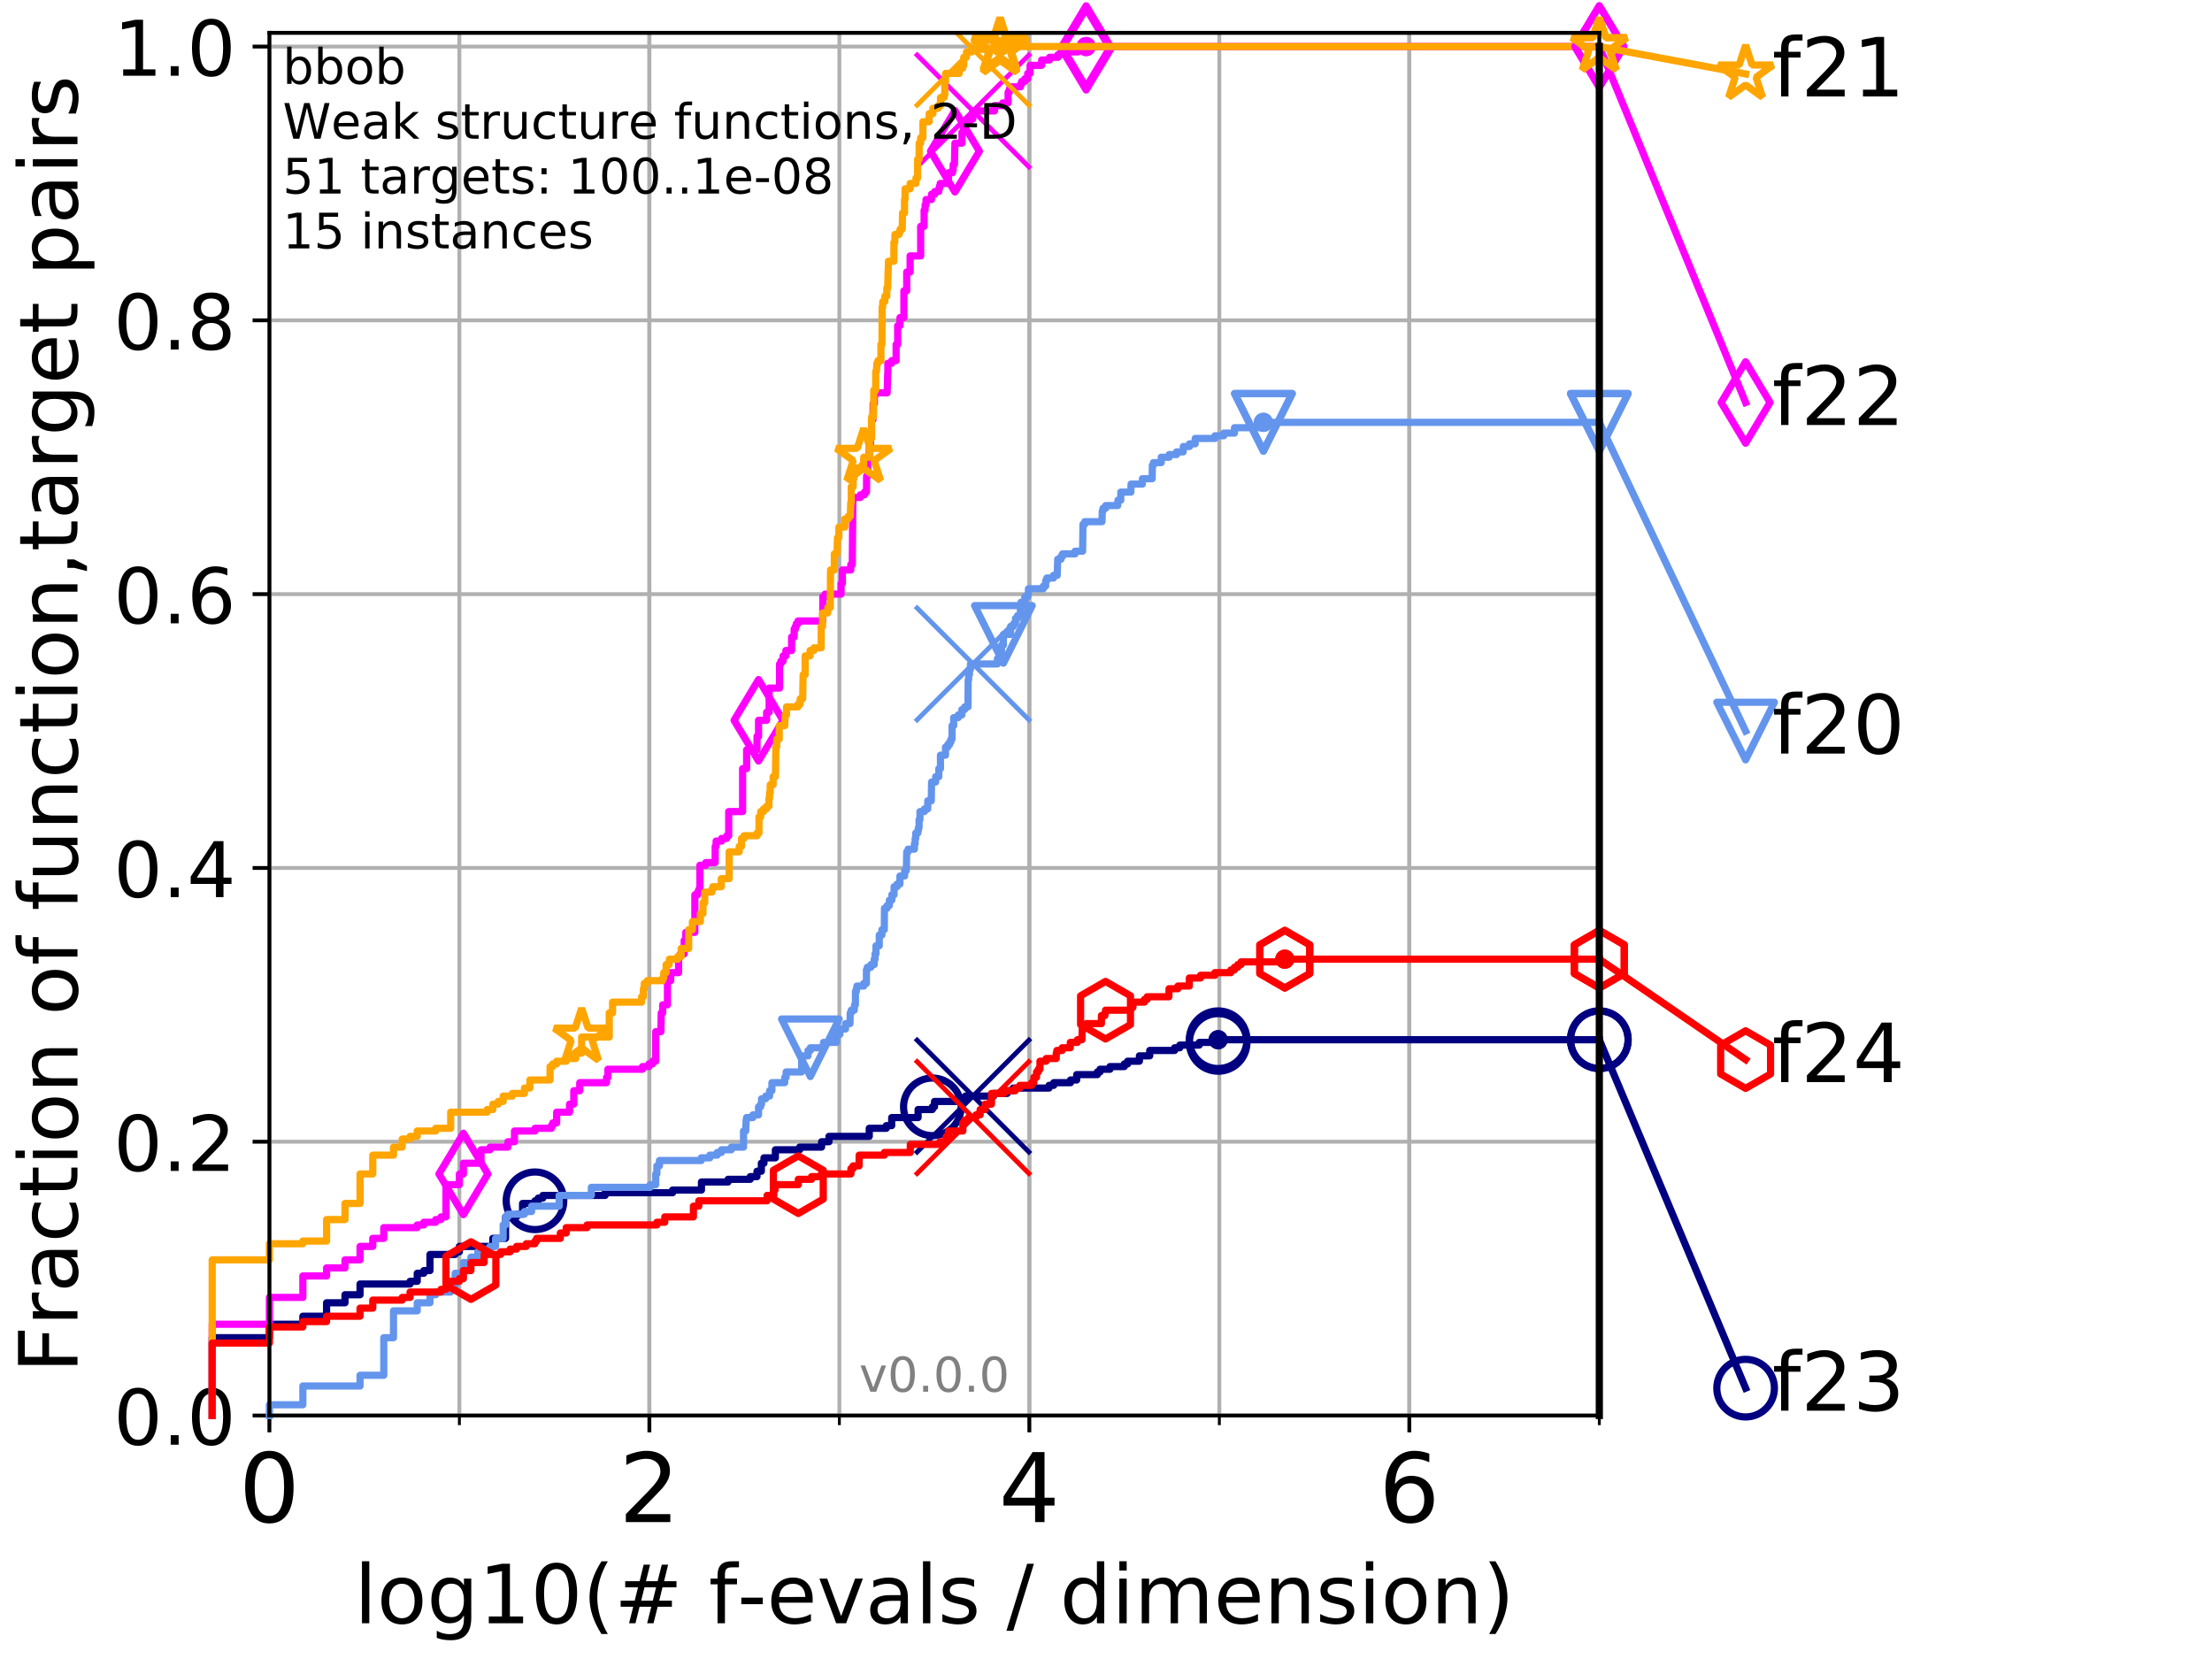 <?xml version="1.0" encoding="utf-8" standalone="no"?>
<!DOCTYPE svg PUBLIC "-//W3C//DTD SVG 1.1//EN"
  "http://www.w3.org/Graphics/SVG/1.1/DTD/svg11.dtd">
<!-- Created with matplotlib (http://matplotlib.org/) -->
<svg height="345.6pt" version="1.1" viewBox="0 0 460.8 345.6" width="460.8pt" xmlns="http://www.w3.org/2000/svg" xmlns:xlink="http://www.w3.org/1999/xlink">
 <defs>
  <style type="text/css">
*{stroke-linecap:butt;stroke-linejoin:round;}
  </style>
 </defs>
 <g id="figure_1">
  <g id="patch_1">
   <path d="M 0 345.6 
L 460.8 345.6 
L 460.8 0 
L 0 0 
z
" style="fill:#ffffff;"/>
  </g>
  <g id="axes_1">
   <g id="patch_2">
    <path d="M 56.12 294.88 
L 333.168 294.88 
L 333.168 6.845 
L 56.12 6.845 
z
" style="fill:#ffffff;"/>
   </g>
   <g id="matplotlib.axis_1">
    <g id="xtick_1">
     <g id="line2d_1">
      <path clip-path="url(#pd61a84554e)" d="M 56.12 294.88 
L 56.12 6.845 
" style="fill:none;stroke:#b0b0b0;stroke-linecap:square;stroke-width:0.8;"/>
     </g>
     <g id="line2d_2">
      <defs>
       <path d="M 0 0 
L 0 3.5 
" id="mc4517caf8b" style="stroke:#000000;stroke-width:0.8;"/>
      </defs>
      <g>
       <use style="stroke:#000000;stroke-width:0.8;" x="56.12" xlink:href="#mc4517caf8b" y="294.88"/>
      </g>
     </g>
     <g id="text_1">
      <!-- 0 -->
      <defs>
       <path d="M 31.781 66.406 
Q 24.172 66.406 20.328 58.906 
Q 16.5 51.422 16.5 36.375 
Q 16.5 21.391 20.328 13.891 
Q 24.172 6.391 31.781 6.391 
Q 39.453 6.391 43.281 13.891 
Q 47.125 21.391 47.125 36.375 
Q 47.125 51.422 43.281 58.906 
Q 39.453 66.406 31.781 66.406 
z
M 31.781 74.219 
Q 44.047 74.219 50.516 64.516 
Q 56.984 54.828 56.984 36.375 
Q 56.984 17.969 50.516 8.266 
Q 44.047 -1.422 31.781 -1.422 
Q 19.531 -1.422 13.062 8.266 
Q 6.594 17.969 6.594 36.375 
Q 6.594 54.828 13.062 64.516 
Q 19.531 74.219 31.781 74.219 
z
" id="DejaVuSans-30"/>
      </defs>
      <g transform="translate(49.758 317.077)scale(0.2 -0.2)">
       <use xlink:href="#DejaVuSans-30"/>
      </g>
     </g>
    </g>
    <g id="xtick_2">
     <g id="line2d_3">
      <path clip-path="url(#pd61a84554e)" d="M 135.277 294.88 
L 135.277 6.845 
" style="fill:none;stroke:#b0b0b0;stroke-linecap:square;stroke-width:0.8;"/>
     </g>
     <g id="line2d_4">
      <g>
       <use style="stroke:#000000;stroke-width:0.8;" x="135.277" xlink:href="#mc4517caf8b" y="294.88"/>
      </g>
     </g>
     <g id="text_2">
      <!-- 2 -->
      <defs>
       <path d="M 19.188 8.297 
L 53.609 8.297 
L 53.609 0 
L 7.328 0 
L 7.328 8.297 
Q 12.938 14.109 22.625 23.891 
Q 32.328 33.688 34.812 36.531 
Q 39.547 41.844 41.422 45.531 
Q 43.312 49.219 43.312 52.781 
Q 43.312 58.594 39.234 62.25 
Q 35.156 65.922 28.609 65.922 
Q 23.969 65.922 18.812 64.312 
Q 13.672 62.703 7.812 59.422 
L 7.812 69.391 
Q 13.766 71.781 18.938 73 
Q 24.125 74.219 28.422 74.219 
Q 39.75 74.219 46.484 68.547 
Q 53.219 62.891 53.219 53.422 
Q 53.219 48.922 51.531 44.891 
Q 49.859 40.875 45.406 35.406 
Q 44.188 33.984 37.641 27.219 
Q 31.109 20.453 19.188 8.297 
z
" id="DejaVuSans-32"/>
      </defs>
      <g transform="translate(128.914 317.077)scale(0.2 -0.2)">
       <use xlink:href="#DejaVuSans-32"/>
      </g>
     </g>
    </g>
    <g id="xtick_3">
     <g id="line2d_5">
      <path clip-path="url(#pd61a84554e)" d="M 214.433 294.88 
L 214.433 6.845 
" style="fill:none;stroke:#b0b0b0;stroke-linecap:square;stroke-width:0.8;"/>
     </g>
     <g id="line2d_6">
      <g>
       <use style="stroke:#000000;stroke-width:0.8;" x="214.433" xlink:href="#mc4517caf8b" y="294.88"/>
      </g>
     </g>
     <g id="text_3">
      <!-- 4 -->
      <defs>
       <path d="M 37.797 64.312 
L 12.891 25.391 
L 37.797 25.391 
z
M 35.203 72.906 
L 47.609 72.906 
L 47.609 25.391 
L 58.016 25.391 
L 58.016 17.188 
L 47.609 17.188 
L 47.609 0 
L 37.797 0 
L 37.797 17.188 
L 4.891 17.188 
L 4.891 26.703 
z
" id="DejaVuSans-34"/>
      </defs>
      <g transform="translate(208.071 317.077)scale(0.2 -0.2)">
       <use xlink:href="#DejaVuSans-34"/>
      </g>
     </g>
    </g>
    <g id="xtick_4">
     <g id="line2d_7">
      <path clip-path="url(#pd61a84554e)" d="M 293.59 294.88 
L 293.59 6.845 
" style="fill:none;stroke:#b0b0b0;stroke-linecap:square;stroke-width:0.8;"/>
     </g>
     <g id="line2d_8">
      <g>
       <use style="stroke:#000000;stroke-width:0.8;" x="293.59" xlink:href="#mc4517caf8b" y="294.88"/>
      </g>
     </g>
     <g id="text_4">
      <!-- 6 -->
      <defs>
       <path d="M 33.016 40.375 
Q 26.375 40.375 22.484 35.828 
Q 18.609 31.297 18.609 23.391 
Q 18.609 15.531 22.484 10.953 
Q 26.375 6.391 33.016 6.391 
Q 39.656 6.391 43.531 10.953 
Q 47.406 15.531 47.406 23.391 
Q 47.406 31.297 43.531 35.828 
Q 39.656 40.375 33.016 40.375 
z
M 52.594 71.297 
L 52.594 62.312 
Q 48.875 64.062 45.094 64.984 
Q 41.312 65.922 37.594 65.922 
Q 27.828 65.922 22.672 59.328 
Q 17.531 52.734 16.797 39.406 
Q 19.672 43.656 24.016 45.922 
Q 28.375 48.188 33.594 48.188 
Q 44.578 48.188 50.953 41.516 
Q 57.328 34.859 57.328 23.391 
Q 57.328 12.156 50.688 5.359 
Q 44.047 -1.422 33.016 -1.422 
Q 20.359 -1.422 13.672 8.266 
Q 6.984 17.969 6.984 36.375 
Q 6.984 53.656 15.188 63.938 
Q 23.391 74.219 37.203 74.219 
Q 40.922 74.219 44.703 73.484 
Q 48.484 72.75 52.594 71.297 
z
" id="DejaVuSans-36"/>
      </defs>
      <g transform="translate(287.227 317.077)scale(0.2 -0.2)">
       <use xlink:href="#DejaVuSans-36"/>
      </g>
     </g>
    </g>
    <g id="xtick_5">
     <g id="line2d_9">
      <path clip-path="url(#pd61a84554e)" d="M 56.12 294.88 
L 56.12 6.845 
" style="fill:none;stroke:#b0b0b0;stroke-linecap:square;stroke-width:0.8;"/>
     </g>
     <g id="line2d_10">
      <defs>
       <path d="M 0 0 
L 0 2 
" id="m0d96be65e7" style="stroke:#000000;stroke-width:0.6;"/>
      </defs>
      <g>
       <use style="stroke:#000000;stroke-width:0.6;" x="56.12" xlink:href="#m0d96be65e7" y="294.88"/>
      </g>
     </g>
    </g>
    <g id="xtick_6">
     <g id="line2d_11">
      <path clip-path="url(#pd61a84554e)" d="M 95.698 294.88 
L 95.698 6.845 
" style="fill:none;stroke:#b0b0b0;stroke-linecap:square;stroke-width:0.8;"/>
     </g>
     <g id="line2d_12">
      <g>
       <use style="stroke:#000000;stroke-width:0.6;" x="95.698" xlink:href="#m0d96be65e7" y="294.88"/>
      </g>
     </g>
    </g>
    <g id="xtick_7">
     <g id="line2d_13">
      <path clip-path="url(#pd61a84554e)" d="M 135.277 294.88 
L 135.277 6.845 
" style="fill:none;stroke:#b0b0b0;stroke-linecap:square;stroke-width:0.8;"/>
     </g>
     <g id="line2d_14">
      <g>
       <use style="stroke:#000000;stroke-width:0.6;" x="135.277" xlink:href="#m0d96be65e7" y="294.88"/>
      </g>
     </g>
    </g>
    <g id="xtick_8">
     <g id="line2d_15">
      <path clip-path="url(#pd61a84554e)" d="M 174.855 294.88 
L 174.855 6.845 
" style="fill:none;stroke:#b0b0b0;stroke-linecap:square;stroke-width:0.8;"/>
     </g>
     <g id="line2d_16">
      <g>
       <use style="stroke:#000000;stroke-width:0.6;" x="174.855" xlink:href="#m0d96be65e7" y="294.88"/>
      </g>
     </g>
    </g>
    <g id="xtick_9">
     <g id="line2d_17">
      <path clip-path="url(#pd61a84554e)" d="M 214.433 294.88 
L 214.433 6.845 
" style="fill:none;stroke:#b0b0b0;stroke-linecap:square;stroke-width:0.8;"/>
     </g>
     <g id="line2d_18">
      <g>
       <use style="stroke:#000000;stroke-width:0.6;" x="214.433" xlink:href="#m0d96be65e7" y="294.88"/>
      </g>
     </g>
    </g>
    <g id="xtick_10">
     <g id="line2d_19">
      <path clip-path="url(#pd61a84554e)" d="M 254.011 294.88 
L 254.011 6.845 
" style="fill:none;stroke:#b0b0b0;stroke-linecap:square;stroke-width:0.8;"/>
     </g>
     <g id="line2d_20">
      <g>
       <use style="stroke:#000000;stroke-width:0.6;" x="254.011" xlink:href="#m0d96be65e7" y="294.88"/>
      </g>
     </g>
    </g>
    <g id="xtick_11">
     <g id="line2d_21">
      <path clip-path="url(#pd61a84554e)" d="M 293.59 294.88 
L 293.59 6.845 
" style="fill:none;stroke:#b0b0b0;stroke-linecap:square;stroke-width:0.8;"/>
     </g>
     <g id="line2d_22">
      <g>
       <use style="stroke:#000000;stroke-width:0.6;" x="293.59" xlink:href="#m0d96be65e7" y="294.88"/>
      </g>
     </g>
    </g>
    <g id="xtick_12">
     <g id="line2d_23">
      <path clip-path="url(#pd61a84554e)" d="M 333.168 294.88 
L 333.168 6.845 
" style="fill:none;stroke:#b0b0b0;stroke-linecap:square;stroke-width:0.8;"/>
     </g>
     <g id="line2d_24">
      <g>
       <use style="stroke:#000000;stroke-width:0.6;" x="333.168" xlink:href="#m0d96be65e7" y="294.88"/>
      </g>
     </g>
    </g>
    <g id="text_5">
     <!-- log10(# f-evals / dimension) -->
     <defs>
      <path d="M 9.422 75.984 
L 18.406 75.984 
L 18.406 0 
L 9.422 0 
z
" id="DejaVuSans-6c"/>
      <path d="M 30.609 48.391 
Q 23.391 48.391 19.188 42.75 
Q 14.984 37.109 14.984 27.297 
Q 14.984 17.484 19.156 11.844 
Q 23.344 6.203 30.609 6.203 
Q 37.797 6.203 41.984 11.859 
Q 46.188 17.531 46.188 27.297 
Q 46.188 37.016 41.984 42.703 
Q 37.797 48.391 30.609 48.391 
z
M 30.609 56 
Q 42.328 56 49.016 48.375 
Q 55.719 40.766 55.719 27.297 
Q 55.719 13.875 49.016 6.219 
Q 42.328 -1.422 30.609 -1.422 
Q 18.844 -1.422 12.172 6.219 
Q 5.516 13.875 5.516 27.297 
Q 5.516 40.766 12.172 48.375 
Q 18.844 56 30.609 56 
z
" id="DejaVuSans-6f"/>
      <path d="M 45.406 27.984 
Q 45.406 37.75 41.375 43.109 
Q 37.359 48.484 30.078 48.484 
Q 22.859 48.484 18.828 43.109 
Q 14.797 37.75 14.797 27.984 
Q 14.797 18.266 18.828 12.891 
Q 22.859 7.516 30.078 7.516 
Q 37.359 7.516 41.375 12.891 
Q 45.406 18.266 45.406 27.984 
z
M 54.391 6.781 
Q 54.391 -7.172 48.188 -13.984 
Q 42 -20.797 29.203 -20.797 
Q 24.469 -20.797 20.266 -20.094 
Q 16.062 -19.391 12.109 -17.922 
L 12.109 -9.188 
Q 16.062 -11.328 19.922 -12.344 
Q 23.781 -13.375 27.781 -13.375 
Q 36.625 -13.375 41.016 -8.766 
Q 45.406 -4.156 45.406 5.172 
L 45.406 9.625 
Q 42.625 4.781 38.281 2.391 
Q 33.938 0 27.875 0 
Q 17.828 0 11.672 7.656 
Q 5.516 15.328 5.516 27.984 
Q 5.516 40.672 11.672 48.328 
Q 17.828 56 27.875 56 
Q 33.938 56 38.281 53.609 
Q 42.625 51.219 45.406 46.391 
L 45.406 54.688 
L 54.391 54.688 
z
" id="DejaVuSans-67"/>
      <path d="M 12.406 8.297 
L 28.516 8.297 
L 28.516 63.922 
L 10.984 60.406 
L 10.984 69.391 
L 28.422 72.906 
L 38.281 72.906 
L 38.281 8.297 
L 54.391 8.297 
L 54.391 0 
L 12.406 0 
z
" id="DejaVuSans-31"/>
      <path d="M 31 75.875 
Q 24.469 64.656 21.281 53.656 
Q 18.109 42.672 18.109 31.391 
Q 18.109 20.125 21.312 9.062 
Q 24.516 -2 31 -13.188 
L 23.188 -13.188 
Q 15.875 -1.703 12.234 9.375 
Q 8.594 20.453 8.594 31.391 
Q 8.594 42.281 12.203 53.312 
Q 15.828 64.359 23.188 75.875 
z
" id="DejaVuSans-28"/>
      <path d="M 51.125 44 
L 36.922 44 
L 32.812 27.688 
L 47.125 27.688 
z
M 43.797 71.781 
L 38.719 51.516 
L 52.984 51.516 
L 58.109 71.781 
L 65.922 71.781 
L 60.891 51.516 
L 76.125 51.516 
L 76.125 44 
L 58.984 44 
L 54.984 27.688 
L 70.516 27.688 
L 70.516 20.219 
L 53.078 20.219 
L 48 0 
L 40.188 0 
L 45.219 20.219 
L 30.906 20.219 
L 25.875 0 
L 18.016 0 
L 23.094 20.219 
L 7.719 20.219 
L 7.719 27.688 
L 24.906 27.688 
L 29 44 
L 13.281 44 
L 13.281 51.516 
L 30.906 51.516 
L 35.891 71.781 
z
" id="DejaVuSans-23"/>
      <path id="DejaVuSans-20"/>
      <path d="M 37.109 75.984 
L 37.109 68.5 
L 28.516 68.5 
Q 23.688 68.5 21.797 66.547 
Q 19.922 64.594 19.922 59.516 
L 19.922 54.688 
L 34.719 54.688 
L 34.719 47.703 
L 19.922 47.703 
L 19.922 0 
L 10.891 0 
L 10.891 47.703 
L 2.297 47.703 
L 2.297 54.688 
L 10.891 54.688 
L 10.891 58.5 
Q 10.891 67.625 15.141 71.797 
Q 19.391 75.984 28.609 75.984 
z
" id="DejaVuSans-66"/>
      <path d="M 4.891 31.391 
L 31.203 31.391 
L 31.203 23.391 
L 4.891 23.391 
z
" id="DejaVuSans-2d"/>
      <path d="M 56.203 29.594 
L 56.203 25.203 
L 14.891 25.203 
Q 15.484 15.922 20.484 11.062 
Q 25.484 6.203 34.422 6.203 
Q 39.594 6.203 44.453 7.469 
Q 49.312 8.734 54.109 11.281 
L 54.109 2.781 
Q 49.266 0.734 44.188 -0.344 
Q 39.109 -1.422 33.891 -1.422 
Q 20.797 -1.422 13.156 6.188 
Q 5.516 13.812 5.516 26.812 
Q 5.516 40.234 12.766 48.109 
Q 20.016 56 32.328 56 
Q 43.359 56 49.781 48.891 
Q 56.203 41.797 56.203 29.594 
z
M 47.219 32.234 
Q 47.125 39.594 43.094 43.984 
Q 39.062 48.391 32.422 48.391 
Q 24.906 48.391 20.391 44.141 
Q 15.875 39.891 15.188 32.172 
z
" id="DejaVuSans-65"/>
      <path d="M 2.984 54.688 
L 12.5 54.688 
L 29.594 8.797 
L 46.688 54.688 
L 56.203 54.688 
L 35.688 0 
L 23.484 0 
z
" id="DejaVuSans-76"/>
      <path d="M 34.281 27.484 
Q 23.391 27.484 19.188 25 
Q 14.984 22.516 14.984 16.5 
Q 14.984 11.719 18.141 8.906 
Q 21.297 6.109 26.703 6.109 
Q 34.188 6.109 38.703 11.406 
Q 43.219 16.703 43.219 25.484 
L 43.219 27.484 
z
M 52.203 31.203 
L 52.203 0 
L 43.219 0 
L 43.219 8.297 
Q 40.141 3.328 35.547 0.953 
Q 30.953 -1.422 24.312 -1.422 
Q 15.922 -1.422 10.953 3.297 
Q 6 8.016 6 15.922 
Q 6 25.141 12.172 29.828 
Q 18.359 34.516 30.609 34.516 
L 43.219 34.516 
L 43.219 35.406 
Q 43.219 41.609 39.141 45 
Q 35.062 48.391 27.688 48.391 
Q 23 48.391 18.547 47.266 
Q 14.109 46.141 10.016 43.891 
L 10.016 52.203 
Q 14.938 54.109 19.578 55.047 
Q 24.219 56 28.609 56 
Q 40.484 56 46.344 49.844 
Q 52.203 43.703 52.203 31.203 
z
" id="DejaVuSans-61"/>
      <path d="M 44.281 53.078 
L 44.281 44.578 
Q 40.484 46.531 36.375 47.5 
Q 32.281 48.484 27.875 48.484 
Q 21.188 48.484 17.844 46.438 
Q 14.5 44.391 14.5 40.281 
Q 14.5 37.156 16.891 35.375 
Q 19.281 33.594 26.516 31.984 
L 29.594 31.297 
Q 39.156 29.25 43.188 25.516 
Q 47.219 21.781 47.219 15.094 
Q 47.219 7.469 41.188 3.016 
Q 35.156 -1.422 24.609 -1.422 
Q 20.219 -1.422 15.453 -0.562 
Q 10.688 0.297 5.422 2 
L 5.422 11.281 
Q 10.406 8.688 15.234 7.391 
Q 20.062 6.109 24.812 6.109 
Q 31.156 6.109 34.562 8.281 
Q 37.984 10.453 37.984 14.406 
Q 37.984 18.062 35.516 20.016 
Q 33.062 21.969 24.703 23.781 
L 21.578 24.516 
Q 13.234 26.266 9.516 29.906 
Q 5.812 33.547 5.812 39.891 
Q 5.812 47.609 11.281 51.797 
Q 16.75 56 26.812 56 
Q 31.781 56 36.172 55.266 
Q 40.578 54.547 44.281 53.078 
z
" id="DejaVuSans-73"/>
      <path d="M 25.391 72.906 
L 33.688 72.906 
L 8.297 -9.281 
L 0 -9.281 
z
" id="DejaVuSans-2f"/>
      <path d="M 45.406 46.391 
L 45.406 75.984 
L 54.391 75.984 
L 54.391 0 
L 45.406 0 
L 45.406 8.203 
Q 42.578 3.328 38.25 0.953 
Q 33.938 -1.422 27.875 -1.422 
Q 17.969 -1.422 11.734 6.484 
Q 5.516 14.406 5.516 27.297 
Q 5.516 40.188 11.734 48.094 
Q 17.969 56 27.875 56 
Q 33.938 56 38.25 53.625 
Q 42.578 51.266 45.406 46.391 
z
M 14.797 27.297 
Q 14.797 17.391 18.875 11.75 
Q 22.953 6.109 30.078 6.109 
Q 37.203 6.109 41.297 11.75 
Q 45.406 17.391 45.406 27.297 
Q 45.406 37.203 41.297 42.844 
Q 37.203 48.484 30.078 48.484 
Q 22.953 48.484 18.875 42.844 
Q 14.797 37.203 14.797 27.297 
z
" id="DejaVuSans-64"/>
      <path d="M 9.422 54.688 
L 18.406 54.688 
L 18.406 0 
L 9.422 0 
z
M 9.422 75.984 
L 18.406 75.984 
L 18.406 64.594 
L 9.422 64.594 
z
" id="DejaVuSans-69"/>
      <path d="M 52 44.188 
Q 55.375 50.25 60.062 53.125 
Q 64.75 56 71.094 56 
Q 79.641 56 84.281 50.016 
Q 88.922 44.047 88.922 33.016 
L 88.922 0 
L 79.891 0 
L 79.891 32.719 
Q 79.891 40.578 77.094 44.375 
Q 74.312 48.188 68.609 48.188 
Q 61.625 48.188 57.562 43.547 
Q 53.516 38.922 53.516 30.906 
L 53.516 0 
L 44.484 0 
L 44.484 32.719 
Q 44.484 40.625 41.703 44.406 
Q 38.922 48.188 33.109 48.188 
Q 26.219 48.188 22.156 43.531 
Q 18.109 38.875 18.109 30.906 
L 18.109 0 
L 9.078 0 
L 9.078 54.688 
L 18.109 54.688 
L 18.109 46.188 
Q 21.188 51.219 25.484 53.609 
Q 29.781 56 35.688 56 
Q 41.656 56 45.828 52.969 
Q 50 49.953 52 44.188 
z
" id="DejaVuSans-6d"/>
      <path d="M 54.891 33.016 
L 54.891 0 
L 45.906 0 
L 45.906 32.719 
Q 45.906 40.484 42.875 44.328 
Q 39.844 48.188 33.797 48.188 
Q 26.516 48.188 22.312 43.547 
Q 18.109 38.922 18.109 30.906 
L 18.109 0 
L 9.078 0 
L 9.078 54.688 
L 18.109 54.688 
L 18.109 46.188 
Q 21.344 51.125 25.703 53.562 
Q 30.078 56 35.797 56 
Q 45.219 56 50.047 50.172 
Q 54.891 44.344 54.891 33.016 
z
" id="DejaVuSans-6e"/>
      <path d="M 8.016 75.875 
L 15.828 75.875 
Q 23.141 64.359 26.781 53.312 
Q 30.422 42.281 30.422 31.391 
Q 30.422 20.453 26.781 9.375 
Q 23.141 -1.703 15.828 -13.188 
L 8.016 -13.188 
Q 14.5 -2 17.703 9.062 
Q 20.906 20.125 20.906 31.391 
Q 20.906 42.672 17.703 53.656 
Q 14.5 64.656 8.016 75.875 
z
" id="DejaVuSans-29"/>
     </defs>
     <g transform="translate(73.803 338.154)scale(0.17 -0.17)">
      <use xlink:href="#DejaVuSans-6c"/>
      <use x="27.783" xlink:href="#DejaVuSans-6f"/>
      <use x="88.965" xlink:href="#DejaVuSans-67"/>
      <use x="152.441" xlink:href="#DejaVuSans-31"/>
      <use x="216.064" xlink:href="#DejaVuSans-30"/>
      <use x="279.688" xlink:href="#DejaVuSans-28"/>
      <use x="318.701" xlink:href="#DejaVuSans-23"/>
      <use x="402.49" xlink:href="#DejaVuSans-20"/>
      <use x="434.277" xlink:href="#DejaVuSans-66"/>
      <use x="469.404" xlink:href="#DejaVuSans-2d"/>
      <use x="505.488" xlink:href="#DejaVuSans-65"/>
      <use x="567.012" xlink:href="#DejaVuSans-76"/>
      <use x="626.191" xlink:href="#DejaVuSans-61"/>
      <use x="687.471" xlink:href="#DejaVuSans-6c"/>
      <use x="715.254" xlink:href="#DejaVuSans-73"/>
      <use x="767.354" xlink:href="#DejaVuSans-20"/>
      <use x="799.141" xlink:href="#DejaVuSans-2f"/>
      <use x="832.832" xlink:href="#DejaVuSans-20"/>
      <use x="864.619" xlink:href="#DejaVuSans-64"/>
      <use x="928.096" xlink:href="#DejaVuSans-69"/>
      <use x="955.879" xlink:href="#DejaVuSans-6d"/>
      <use x="1053.291" xlink:href="#DejaVuSans-65"/>
      <use x="1114.814" xlink:href="#DejaVuSans-6e"/>
      <use x="1178.193" xlink:href="#DejaVuSans-73"/>
      <use x="1230.293" xlink:href="#DejaVuSans-69"/>
      <use x="1258.076" xlink:href="#DejaVuSans-6f"/>
      <use x="1319.258" xlink:href="#DejaVuSans-6e"/>
      <use x="1382.637" xlink:href="#DejaVuSans-29"/>
     </g>
    </g>
   </g>
   <g id="matplotlib.axis_2">
    <g id="ytick_1">
     <g id="line2d_25">
      <path clip-path="url(#pd61a84554e)" d="M 56.12 294.88 
L 333.168 294.88 
" style="fill:none;stroke:#b0b0b0;stroke-linecap:square;stroke-width:0.8;"/>
     </g>
     <g id="line2d_26">
      <defs>
       <path d="M 0 0 
L -3.5 0 
" id="ma688d56945" style="stroke:#000000;stroke-width:0.8;"/>
      </defs>
      <g>
       <use style="stroke:#000000;stroke-width:0.8;" x="56.12" xlink:href="#ma688d56945" y="294.88"/>
      </g>
     </g>
     <g id="text_6">
      <!-- 0.0 -->
      <defs>
       <path d="M 10.688 12.406 
L 21 12.406 
L 21 0 
L 10.688 0 
z
" id="DejaVuSans-2e"/>
      </defs>
      <g transform="translate(23.675 300.959)scale(0.16 -0.16)">
       <use xlink:href="#DejaVuSans-30"/>
       <use x="63.623" xlink:href="#DejaVuSans-2e"/>
       <use x="95.41" xlink:href="#DejaVuSans-30"/>
      </g>
     </g>
    </g>
    <g id="ytick_2">
     <g id="line2d_27">
      <path clip-path="url(#pd61a84554e)" d="M 56.12 237.843 
L 333.168 237.843 
" style="fill:none;stroke:#b0b0b0;stroke-linecap:square;stroke-width:0.8;"/>
     </g>
     <g id="line2d_28">
      <g>
       <use style="stroke:#000000;stroke-width:0.8;" x="56.12" xlink:href="#ma688d56945" y="237.843"/>
      </g>
     </g>
     <g id="text_7">
      <!-- 0.2 -->
      <g transform="translate(23.675 243.922)scale(0.16 -0.16)">
       <use xlink:href="#DejaVuSans-30"/>
       <use x="63.623" xlink:href="#DejaVuSans-2e"/>
       <use x="95.41" xlink:href="#DejaVuSans-32"/>
      </g>
     </g>
    </g>
    <g id="ytick_3">
     <g id="line2d_29">
      <path clip-path="url(#pd61a84554e)" d="M 56.12 180.807 
L 333.168 180.807 
" style="fill:none;stroke:#b0b0b0;stroke-linecap:square;stroke-width:0.8;"/>
     </g>
     <g id="line2d_30">
      <g>
       <use style="stroke:#000000;stroke-width:0.8;" x="56.12" xlink:href="#ma688d56945" y="180.807"/>
      </g>
     </g>
     <g id="text_8">
      <!-- 0.4 -->
      <g transform="translate(23.675 186.886)scale(0.16 -0.16)">
       <use xlink:href="#DejaVuSans-30"/>
       <use x="63.623" xlink:href="#DejaVuSans-2e"/>
       <use x="95.41" xlink:href="#DejaVuSans-34"/>
      </g>
     </g>
    </g>
    <g id="ytick_4">
     <g id="line2d_31">
      <path clip-path="url(#pd61a84554e)" d="M 56.12 123.77 
L 333.168 123.77 
" style="fill:none;stroke:#b0b0b0;stroke-linecap:square;stroke-width:0.8;"/>
     </g>
     <g id="line2d_32">
      <g>
       <use style="stroke:#000000;stroke-width:0.8;" x="56.12" xlink:href="#ma688d56945" y="123.77"/>
      </g>
     </g>
     <g id="text_9">
      <!-- 0.6 -->
      <g transform="translate(23.675 129.849)scale(0.16 -0.16)">
       <use xlink:href="#DejaVuSans-30"/>
       <use x="63.623" xlink:href="#DejaVuSans-2e"/>
       <use x="95.41" xlink:href="#DejaVuSans-36"/>
      </g>
     </g>
    </g>
    <g id="ytick_5">
     <g id="line2d_33">
      <path clip-path="url(#pd61a84554e)" d="M 56.12 66.734 
L 333.168 66.734 
" style="fill:none;stroke:#b0b0b0;stroke-linecap:square;stroke-width:0.8;"/>
     </g>
     <g id="line2d_34">
      <g>
       <use style="stroke:#000000;stroke-width:0.8;" x="56.12" xlink:href="#ma688d56945" y="66.734"/>
      </g>
     </g>
     <g id="text_10">
      <!-- 0.8 -->
      <defs>
       <path d="M 31.781 34.625 
Q 24.75 34.625 20.719 30.859 
Q 16.703 27.094 16.703 20.516 
Q 16.703 13.922 20.719 10.156 
Q 24.75 6.391 31.781 6.391 
Q 38.812 6.391 42.859 10.172 
Q 46.922 13.969 46.922 20.516 
Q 46.922 27.094 42.891 30.859 
Q 38.875 34.625 31.781 34.625 
z
M 21.922 38.812 
Q 15.578 40.375 12.031 44.719 
Q 8.5 49.078 8.5 55.328 
Q 8.5 64.062 14.719 69.141 
Q 20.953 74.219 31.781 74.219 
Q 42.672 74.219 48.875 69.141 
Q 55.078 64.062 55.078 55.328 
Q 55.078 49.078 51.531 44.719 
Q 48 40.375 41.703 38.812 
Q 48.828 37.156 52.797 32.312 
Q 56.781 27.484 56.781 20.516 
Q 56.781 9.906 50.312 4.234 
Q 43.844 -1.422 31.781 -1.422 
Q 19.734 -1.422 13.25 4.234 
Q 6.781 9.906 6.781 20.516 
Q 6.781 27.484 10.781 32.312 
Q 14.797 37.156 21.922 38.812 
z
M 18.312 54.391 
Q 18.312 48.734 21.844 45.562 
Q 25.391 42.391 31.781 42.391 
Q 38.141 42.391 41.719 45.562 
Q 45.312 48.734 45.312 54.391 
Q 45.312 60.062 41.719 63.234 
Q 38.141 66.406 31.781 66.406 
Q 25.391 66.406 21.844 63.234 
Q 18.312 60.062 18.312 54.391 
z
" id="DejaVuSans-38"/>
      </defs>
      <g transform="translate(23.675 72.812)scale(0.16 -0.16)">
       <use xlink:href="#DejaVuSans-30"/>
       <use x="63.623" xlink:href="#DejaVuSans-2e"/>
       <use x="95.41" xlink:href="#DejaVuSans-38"/>
      </g>
     </g>
    </g>
    <g id="ytick_6">
     <g id="line2d_35">
      <path clip-path="url(#pd61a84554e)" d="M 56.12 9.697 
L 333.168 9.697 
" style="fill:none;stroke:#b0b0b0;stroke-linecap:square;stroke-width:0.8;"/>
     </g>
     <g id="line2d_36">
      <g>
       <use style="stroke:#000000;stroke-width:0.8;" x="56.12" xlink:href="#ma688d56945" y="9.697"/>
      </g>
     </g>
     <g id="text_11">
      <!-- 1.0 -->
      <g transform="translate(23.675 15.776)scale(0.16 -0.16)">
       <use xlink:href="#DejaVuSans-31"/>
       <use x="63.623" xlink:href="#DejaVuSans-2e"/>
       <use x="95.41" xlink:href="#DejaVuSans-30"/>
      </g>
     </g>
    </g>
    <g id="text_12">
     <!-- Fraction of function,target pairs -->
     <defs>
      <path d="M 9.812 72.906 
L 51.703 72.906 
L 51.703 64.594 
L 19.672 64.594 
L 19.672 43.109 
L 48.578 43.109 
L 48.578 34.812 
L 19.672 34.812 
L 19.672 0 
L 9.812 0 
z
" id="DejaVuSans-46"/>
      <path d="M 41.109 46.297 
Q 39.594 47.172 37.812 47.578 
Q 36.031 48 33.891 48 
Q 26.266 48 22.188 43.047 
Q 18.109 38.094 18.109 28.812 
L 18.109 0 
L 9.078 0 
L 9.078 54.688 
L 18.109 54.688 
L 18.109 46.188 
Q 20.953 51.172 25.484 53.578 
Q 30.031 56 36.531 56 
Q 37.453 56 38.578 55.875 
Q 39.703 55.766 41.062 55.516 
z
" id="DejaVuSans-72"/>
      <path d="M 48.781 52.594 
L 48.781 44.188 
Q 44.969 46.297 41.141 47.344 
Q 37.312 48.391 33.406 48.391 
Q 24.656 48.391 19.812 42.844 
Q 14.984 37.312 14.984 27.297 
Q 14.984 17.281 19.812 11.734 
Q 24.656 6.203 33.406 6.203 
Q 37.312 6.203 41.141 7.25 
Q 44.969 8.297 48.781 10.406 
L 48.781 2.094 
Q 45.016 0.344 40.984 -0.531 
Q 36.969 -1.422 32.422 -1.422 
Q 20.062 -1.422 12.781 6.344 
Q 5.516 14.109 5.516 27.297 
Q 5.516 40.672 12.859 48.328 
Q 20.219 56 33.016 56 
Q 37.156 56 41.109 55.141 
Q 45.062 54.297 48.781 52.594 
z
" id="DejaVuSans-63"/>
      <path d="M 18.312 70.219 
L 18.312 54.688 
L 36.812 54.688 
L 36.812 47.703 
L 18.312 47.703 
L 18.312 18.016 
Q 18.312 11.328 20.141 9.422 
Q 21.969 7.516 27.594 7.516 
L 36.812 7.516 
L 36.812 0 
L 27.594 0 
Q 17.188 0 13.234 3.875 
Q 9.281 7.766 9.281 18.016 
L 9.281 47.703 
L 2.688 47.703 
L 2.688 54.688 
L 9.281 54.688 
L 9.281 70.219 
z
" id="DejaVuSans-74"/>
      <path d="M 8.5 21.578 
L 8.5 54.688 
L 17.484 54.688 
L 17.484 21.922 
Q 17.484 14.156 20.5 10.266 
Q 23.531 6.391 29.594 6.391 
Q 36.859 6.391 41.078 11.031 
Q 45.312 15.672 45.312 23.688 
L 45.312 54.688 
L 54.297 54.688 
L 54.297 0 
L 45.312 0 
L 45.312 8.406 
Q 42.047 3.422 37.719 1 
Q 33.406 -1.422 27.688 -1.422 
Q 18.266 -1.422 13.375 4.438 
Q 8.5 10.297 8.5 21.578 
z
M 31.109 56 
z
" id="DejaVuSans-75"/>
      <path d="M 11.719 12.406 
L 22.016 12.406 
L 22.016 4 
L 14.016 -11.625 
L 7.719 -11.625 
L 11.719 4 
z
" id="DejaVuSans-2c"/>
      <path d="M 18.109 8.203 
L 18.109 -20.797 
L 9.078 -20.797 
L 9.078 54.688 
L 18.109 54.688 
L 18.109 46.391 
Q 20.953 51.266 25.266 53.625 
Q 29.594 56 35.594 56 
Q 45.562 56 51.781 48.094 
Q 58.016 40.188 58.016 27.297 
Q 58.016 14.406 51.781 6.484 
Q 45.562 -1.422 35.594 -1.422 
Q 29.594 -1.422 25.266 0.953 
Q 20.953 3.328 18.109 8.203 
z
M 48.688 27.297 
Q 48.688 37.203 44.609 42.844 
Q 40.531 48.484 33.406 48.484 
Q 26.266 48.484 22.188 42.844 
Q 18.109 37.203 18.109 27.297 
Q 18.109 17.391 22.188 11.75 
Q 26.266 6.109 33.406 6.109 
Q 40.531 6.109 44.609 11.75 
Q 48.688 17.391 48.688 27.297 
z
" id="DejaVuSans-70"/>
     </defs>
     <g transform="translate(16.14 286.002)rotate(-90)scale(0.17 -0.17)">
      <use xlink:href="#DejaVuSans-46"/>
      <use x="57.41" xlink:href="#DejaVuSans-72"/>
      <use x="98.523" xlink:href="#DejaVuSans-61"/>
      <use x="159.803" xlink:href="#DejaVuSans-63"/>
      <use x="214.783" xlink:href="#DejaVuSans-74"/>
      <use x="253.992" xlink:href="#DejaVuSans-69"/>
      <use x="281.775" xlink:href="#DejaVuSans-6f"/>
      <use x="342.957" xlink:href="#DejaVuSans-6e"/>
      <use x="406.336" xlink:href="#DejaVuSans-20"/>
      <use x="438.123" xlink:href="#DejaVuSans-6f"/>
      <use x="499.305" xlink:href="#DejaVuSans-66"/>
      <use x="534.51" xlink:href="#DejaVuSans-20"/>
      <use x="566.297" xlink:href="#DejaVuSans-66"/>
      <use x="601.502" xlink:href="#DejaVuSans-75"/>
      <use x="664.881" xlink:href="#DejaVuSans-6e"/>
      <use x="728.26" xlink:href="#DejaVuSans-63"/>
      <use x="783.24" xlink:href="#DejaVuSans-74"/>
      <use x="822.449" xlink:href="#DejaVuSans-69"/>
      <use x="850.232" xlink:href="#DejaVuSans-6f"/>
      <use x="911.414" xlink:href="#DejaVuSans-6e"/>
      <use x="974.793" xlink:href="#DejaVuSans-2c"/>
      <use x="1006.58" xlink:href="#DejaVuSans-74"/>
      <use x="1045.789" xlink:href="#DejaVuSans-61"/>
      <use x="1107.068" xlink:href="#DejaVuSans-72"/>
      <use x="1148.166" xlink:href="#DejaVuSans-67"/>
      <use x="1211.643" xlink:href="#DejaVuSans-65"/>
      <use x="1273.166" xlink:href="#DejaVuSans-74"/>
      <use x="1312.375" xlink:href="#DejaVuSans-20"/>
      <use x="1344.162" xlink:href="#DejaVuSans-70"/>
      <use x="1407.639" xlink:href="#DejaVuSans-61"/>
      <use x="1468.918" xlink:href="#DejaVuSans-69"/>
      <use x="1496.701" xlink:href="#DejaVuSans-72"/>
      <use x="1537.814" xlink:href="#DejaVuSans-73"/>
     </g>
    </g>
   </g>
   <g id="line2d_37">
    <defs>
     <path d="M 0 1.5 
C 0.398 1.5 0.779 1.342 1.061 1.061 
C 1.342 0.779 1.5 0.398 1.5 0 
C 1.5 -0.398 1.342 -0.779 1.061 -1.061 
C 0.779 -1.342 0.398 -1.5 0 -1.5 
C -0.398 -1.5 -0.779 -1.342 -1.061 -1.061 
C -1.342 -0.779 -1.5 -0.398 -1.5 0 
C -1.5 0.398 -1.342 0.779 -1.061 1.061 
C -0.779 1.342 -0.398 1.5 0 1.5 
z
" id="m623ce96e63" style="stroke:#000080;"/>
    </defs>
    <g>
     <use style="fill:#000080;stroke:#000080;" x="253.761" xlink:href="#m623ce96e63" y="216.594"/>
     <use style="fill:#000080;stroke:#000080;" x="253.761" xlink:href="#m623ce96e63" y="216.594"/>
    </g>
   </g>
   <g id="line2d_38">
    <path d="M 44.206 294.88 
L 44.206 278.664 
L 56.12 278.664 
L 56.12 275.868 
L 63.089 275.868 
L 63.089 274.19 
L 68.034 274.19 
L 68.034 271.394 
L 71.87 271.394 
L 71.87 269.717 
L 75.004 269.717 
L 75.004 267.48 
L 85.422 267.48 
L 85.422 266.921 
L 86.918 266.921 
L 86.918 265.243 
L 88.294 265.243 
L 88.294 264.684 
L 89.568 264.684 
L 89.568 261.329 
L 94.817 261.329 
L 94.817 260.77 
L 95.698 260.77 
L 95.698 259.652 
L 102.668 259.652 
L 102.668 257.974 
L 105.317 257.974 
L 105.317 253.501 
L 107.613 253.501 
L 107.613 252.941 
L 108.856 252.941 
L 108.856 250.705 
L 111.448 250.705 
L 111.448 250.145 
L 112.122 250.145 
L 112.122 249.586 
L 113.086 249.586 
L 113.086 249.027 
L 126.061 249.027 
L 126.061 248.468 
L 140.114 248.468 
L 140.114 247.909 
L 146.127 247.909 
L 146.127 246.231 
L 151.667 246.231 
L 151.667 245.672 
L 156.286 245.672 
L 156.286 245.113 
L 157.695 245.113 
L 157.695 243.994 
L 158.604 243.994 
L 158.604 242.317 
L 159.148 242.317 
L 159.148 241.199 
L 161.526 241.199 
L 161.526 239.521 
L 166.583 239.521 
L 166.583 238.962 
L 171.148 238.962 
L 171.148 237.843 
L 172.697 237.843 
L 172.697 236.725 
L 181.081 236.725 
L 181.081 235.048 
L 184.63 235.048 
L 184.63 234.488 
L 185.76 234.488 
L 185.76 232.811 
L 191.256 232.811 
L 191.256 231.133 
L 194.227 231.133 
L 194.227 230.574 
L 194.675 230.574 
L 194.675 229.456 
L 199.322 229.456 
L 199.322 228.896 
L 201.11 228.896 
L 201.11 228.337 
L 206.994 228.337 
L 206.994 227.778 
L 209.822 227.778 
L 209.822 227.219 
L 211.061 227.219 
L 211.061 226.66 
L 218.538 226.66 
L 218.538 226.101 
L 219.516 226.101 
L 219.516 225.541 
L 223.006 225.541 
L 223.006 224.982 
L 224.294 224.982 
L 224.294 223.864 
L 228.598 223.864 
L 228.598 223.305 
L 229.15 223.305 
L 229.15 222.745 
L 231.228 222.745 
L 231.228 222.186 
L 234.22 222.186 
L 234.22 221.627 
L 234.903 221.627 
L 234.903 221.068 
L 237.357 221.068 
L 237.357 219.95 
L 239.505 219.95 
L 239.505 218.831 
L 244.693 218.831 
L 244.693 218.272 
L 245.773 218.272 
L 245.773 217.713 
L 249.819 217.713 
L 249.819 217.154 
L 253.761 217.154 
L 253.761 216.594 
L 333.168 216.594 
" style="fill:none;stroke:#000080;stroke-linecap:square;stroke-width:1.5;"/>
   </g>
   <g id="line2d_39">
    <defs>
     <path d="M 0 6 
C 1.591 6 3.117 5.368 4.243 4.243 
C 5.368 3.117 6 1.591 6 0 
C 6 -1.591 5.368 -3.117 4.243 -4.243 
C 3.117 -5.368 1.591 -6 0 -6 
C -1.591 -6 -3.117 -5.368 -4.243 -4.243 
C -5.368 -3.117 -6 -1.591 -6 0 
C -6 1.591 -5.368 3.117 -4.243 4.243 
C -3.117 5.368 -1.591 6 0 6 
z
" id="m53398e746d" style="stroke:#000080;stroke-width:1.5;"/>
    </defs>
    <g>
     <use style="fill-opacity:0;stroke:#000080;stroke-width:1.5;" x="111.448" xlink:href="#m53398e746d" y="250.145"/>
     <use style="fill-opacity:0;stroke:#000080;stroke-width:1.5;" x="194.227" xlink:href="#m53398e746d" y="230.574"/>
     <use style="fill-opacity:0;stroke:#000080;stroke-width:1.5;" x="253.761" xlink:href="#m53398e746d" y="217.154"/>
     <use style="fill-opacity:0;stroke:#000080;stroke-width:1.5;" x="253.761" xlink:href="#m53398e746d" y="216.594"/>
     <use style="fill-opacity:0;stroke:#000080;stroke-width:1.5;" x="333.168" xlink:href="#m53398e746d" y="216.594"/>
    </g>
   </g>
   <g id="line2d_40">
    <path style="fill:none;stroke:#000080;stroke-linecap:square;stroke-width:1.5;"/>
    <g/>
   </g>
   <g id="line2d_41">
    <path clip-path="url(#pd61a84554e)" d="M 202.692 228.337 
" style="fill:none;stroke:#000080;stroke-linecap:square;stroke-width:1.5;"/>
    <defs>
     <path d="M -12 12 
L 12 -12 
M -12 -12 
L 12 12 
" id="m6108f09351" style="stroke:#000080;"/>
    </defs>
    <g clip-path="url(#pd61a84554e)">
     <use style="fill:#000080;stroke:#000080;" x="202.692" xlink:href="#m6108f09351" y="228.337"/>
    </g>
   </g>
   <g id="line2d_42">
    <defs>
     <path d="M 0 1.5 
C 0.398 1.5 0.779 1.342 1.061 1.061 
C 1.342 0.779 1.5 0.398 1.5 0 
C 1.5 -0.398 1.342 -0.779 1.061 -1.061 
C 0.779 -1.342 0.398 -1.5 0 -1.5 
C -0.398 -1.5 -0.779 -1.342 -1.061 -1.061 
C -1.342 -0.779 -1.5 -0.398 -1.5 0 
C -1.5 0.398 -1.342 0.779 -1.061 1.061 
C -0.779 1.342 -0.398 1.5 0 1.5 
z
" id="mf0d574dd2e" style="stroke:#ff00ff;"/>
    </defs>
    <g>
     <use style="fill:#ff00ff;stroke:#ff00ff;" x="226.263" xlink:href="#mf0d574dd2e" y="9.697"/>
     <use style="fill:#ff00ff;stroke:#ff00ff;" x="226.263" xlink:href="#mf0d574dd2e" y="9.697"/>
    </g>
   </g>
   <g id="line2d_43">
    <path d="M 44.206 294.88 
L 44.206 275.868 
L 56.12 275.868 
L 56.12 270.276 
L 63.089 270.276 
L 63.089 265.803 
L 68.034 265.803 
L 68.034 264.125 
L 71.87 264.125 
L 71.87 262.447 
L 75.004 262.447 
L 75.004 259.652 
L 77.653 259.652 
L 77.653 257.974 
L 79.949 257.974 
L 79.949 255.737 
L 86.918 255.737 
L 86.918 255.178 
L 88.294 255.178 
L 88.294 254.619 
L 90.753 254.619 
L 90.753 254.06 
L 91.863 254.06 
L 91.863 253.501 
L 92.905 253.501 
L 92.905 246.79 
L 95.698 246.79 
L 95.698 244.554 
L 96.537 244.554 
L 96.537 242.317 
L 100.208 242.317 
L 100.208 239.521 
L 102.085 239.521 
L 102.085 238.962 
L 105.802 238.962 
L 105.802 237.843 
L 107.177 237.843 
L 107.177 235.607 
L 111.448 235.607 
L 111.448 235.048 
L 114.866 235.048 
L 114.866 234.488 
L 115.146 234.488 
L 115.146 233.929 
L 115.958 233.929 
L 115.958 231.692 
L 118.645 231.692 
L 118.645 230.015 
L 119.527 230.015 
L 119.527 227.219 
L 120.77 227.219 
L 120.77 225.541 
L 126.352 225.541 
L 126.352 224.423 
L 126.639 224.423 
L 126.639 222.745 
L 133.843 222.745 
L 133.843 222.186 
L 135.19 222.186 
L 135.19 221.627 
L 135.951 221.627 
L 135.951 221.068 
L 136.599 221.068 
L 136.599 214.917 
L 137.679 214.917 
L 137.753 211.003 
L 138.049 211.003 
L 138.049 209.325 
L 139.043 209.325 
L 139.043 204.292 
L 139.72 204.292 
L 139.72 202.615 
L 141.364 202.615 
L 141.364 199.26 
L 141.722 199.26 
L 141.722 198.701 
L 142.53 198.701 
L 142.53 195.905 
L 142.865 195.905 
L 142.865 194.227 
L 144.748 194.227 
L 144.748 186.399 
L 145.332 186.399 
L 145.332 185.839 
L 145.57 185.839 
L 145.57 185.28 
L 145.804 185.28 
L 145.804 180.248 
L 147.018 180.248 
L 147.018 179.688 
L 148.985 179.688 
L 148.985 176.333 
L 149.177 176.333 
L 149.177 175.215 
L 150.325 175.215 
L 150.325 174.656 
L 151.4 174.656 
L 151.4 174.097 
L 151.799 174.097 
L 151.799 169.064 
L 154.696 169.064 
L 154.696 160.117 
L 155.536 160.117 
L 155.536 156.203 
L 157.695 156.203 
L 157.695 153.407 
L 158.019 153.407 
L 158.019 150.052 
L 159.696 150.052 
L 159.696 148.374 
L 160.228 148.374 
L 160.228 143.342 
L 162.399 143.342 
L 162.399 138.309 
L 162.663 138.309 
L 162.663 137.75 
L 163.129 137.75 
L 163.129 136.631 
L 163.714 136.631 
L 163.714 135.513 
L 164.904 135.513 
L 164.904 132.717 
L 165.432 132.717 
L 165.432 131.04 
L 165.698 131.04 
L 165.698 130.48 
L 165.887 130.48 
L 165.887 129.921 
L 166.245 129.921 
L 166.245 129.362 
L 171.402 129.362 
L 171.402 124.329 
L 171.878 124.329 
L 171.878 123.77 
L 175.212 123.77 
L 175.212 121.534 
L 175.479 121.534 
L 175.479 118.738 
L 177.235 118.738 
L 177.235 117.619 
L 177.546 117.619 
L 177.656 105.317 
L 177.678 105.317 
L 177.678 103.64 
L 179.225 103.64 
L 179.225 103.08 
L 180.083 103.08 
L 180.083 102.521 
L 180.509 102.521 
L 180.527 99.166 
L 180.755 99.166 
L 180.755 95.252 
L 181.051 95.252 
L 181.111 92.456 
L 181.336 92.456 
L 181.336 90.778 
L 181.559 90.778 
L 181.559 87.423 
L 181.853 87.423 
L 181.887 84.068 
L 182.153 84.068 
L 182.153 82.391 
L 182.288 82.391 
L 182.288 81.832 
L 184.814 81.832 
L 184.915 77.917 
L 184.949 77.917 
L 184.949 75.681 
L 185.769 75.681 
L 185.769 75.121 
L 186.679 75.121 
L 186.679 71.766 
L 187 71.766 
L 187 67.852 
L 187.476 67.852 
L 187.476 66.174 
L 188.298 66.174 
L 188.298 60.583 
L 188.885 60.583 
L 188.885 56.668 
L 189.592 56.668 
L 189.592 53.313 
L 191.79 53.313 
L 191.79 47.162 
L 192.51 47.162 
L 192.51 43.807 
L 192.718 43.807 
L 192.718 42.689 
L 192.905 42.689 
L 192.905 41.57 
L 194.054 41.57 
L 194.054 40.452 
L 194.724 40.452 
L 194.724 39.893 
L 195.568 39.893 
L 195.568 39.334 
L 195.702 39.334 
L 195.702 38.775 
L 195.865 38.775 
L 195.865 38.215 
L 197.526 38.215 
L 197.599 35.979 
L 198.421 35.979 
L 198.421 35.419 
L 198.565 35.419 
L 198.565 34.301 
L 198.822 34.301 
L 198.931 29.828 
L 200.39 29.828 
L 200.39 27.591 
L 200.712 27.591 
L 200.712 26.473 
L 200.902 26.473 
L 201 25.354 
L 202.048 25.354 
L 202.048 24.795 
L 202.654 24.795 
L 202.654 23.117 
L 207.176 23.117 
L 207.176 21.999 
L 208.874 21.999 
L 208.874 21.44 
L 210.005 21.44 
L 210.005 19.203 
L 210.258 19.203 
L 210.258 18.644 
L 210.4 18.644 
L 210.4 18.085 
L 212.603 18.085 
L 212.603 17.526 
L 212.828 17.526 
L 212.828 16.966 
L 213.493 16.966 
L 213.493 16.407 
L 214.088 16.407 
L 214.088 15.289 
L 214.587 15.289 
L 214.587 13.611 
L 216.994 13.611 
L 216.994 12.493 
L 218.649 12.493 
L 218.649 11.934 
L 220.411 11.934 
L 220.411 11.375 
L 220.999 11.375 
L 220.999 10.815 
L 224.545 10.815 
L 224.545 10.256 
L 226.263 10.256 
L 226.263 9.697 
L 333.168 9.697 
L 333.168 9.697 
" style="fill:none;stroke:#ff00ff;stroke-linecap:square;stroke-width:1.5;"/>
   </g>
   <g id="line2d_44">
    <defs>
     <path d="M -0 8.485 
L 5.091 0 
L 0 -8.485 
L -5.091 -0 
z
" id="m74660fb21b" style="stroke:#ff00ff;stroke-linejoin:miter;stroke-width:1.5;"/>
    </defs>
    <g>
     <use style="fill-opacity:0;stroke:#ff00ff;stroke-linejoin:miter;stroke-width:1.5;" x="96.537" xlink:href="#m74660fb21b" y="244.554"/>
     <use style="fill-opacity:0;stroke:#ff00ff;stroke-linejoin:miter;stroke-width:1.5;" x="158.019" xlink:href="#m74660fb21b" y="150.052"/>
     <use style="fill-opacity:0;stroke:#ff00ff;stroke-linejoin:miter;stroke-width:1.5;" x="198.931" xlink:href="#m74660fb21b" y="31.505"/>
     <use style="fill-opacity:0;stroke:#ff00ff;stroke-linejoin:miter;stroke-width:1.5;" x="226.263" xlink:href="#m74660fb21b" y="10.256"/>
     <use style="fill-opacity:0;stroke:#ff00ff;stroke-linejoin:miter;stroke-width:1.5;" x="226.263" xlink:href="#m74660fb21b" y="9.697"/>
     <use style="fill-opacity:0;stroke:#ff00ff;stroke-linejoin:miter;stroke-width:1.5;" x="333.168" xlink:href="#m74660fb21b" y="9.697"/>
    </g>
   </g>
   <g id="line2d_45">
    <path style="fill:none;stroke:#ff00ff;stroke-linecap:square;stroke-width:1.5;"/>
    <g/>
   </g>
   <g id="line2d_46">
    <path clip-path="url(#pd61a84554e)" d="M 202.692 23.117 
" style="fill:none;stroke:#ff00ff;stroke-linecap:square;stroke-width:1.5;"/>
    <defs>
     <path d="M -12 12 
L 12 -12 
M -12 -12 
L 12 12 
" id="mb2dbe9ec1a" style="stroke:#ff00ff;"/>
    </defs>
    <g clip-path="url(#pd61a84554e)">
     <use style="fill:#ff00ff;stroke:#ff00ff;" x="202.692" xlink:href="#mb2dbe9ec1a" y="23.117"/>
    </g>
   </g>
   <g id="line2d_47">
    <defs>
     <path d="M 0 1.5 
C 0.398 1.5 0.779 1.342 1.061 1.061 
C 1.342 0.779 1.5 0.398 1.5 0 
C 1.5 -0.398 1.342 -0.779 1.061 -1.061 
C 0.779 -1.342 0.398 -1.5 0 -1.5 
C -0.398 -1.5 -0.779 -1.342 -1.061 -1.061 
C -1.342 -0.779 -1.5 -0.398 -1.5 0 
C -1.5 0.398 -1.342 0.779 -1.061 1.061 
C -0.779 1.342 -0.398 1.5 0 1.5 
z
" id="m36e413bbab" style="stroke:#ffa500;"/>
    </defs>
    <g>
     <use style="fill:#ffa500;stroke:#ffa500;" x="208.333" xlink:href="#m36e413bbab" y="9.697"/>
     <use style="fill:#ffa500;stroke:#ffa500;" x="208.333" xlink:href="#m36e413bbab" y="9.697"/>
    </g>
   </g>
   <g id="line2d_48">
    <path d="M 44.206 294.88 
L 44.206 262.447 
L 56.12 262.447 
L 56.12 259.092 
L 63.089 259.092 
L 63.089 258.533 
L 68.034 258.533 
L 68.034 254.06 
L 71.87 254.06 
L 71.87 250.705 
L 75.004 250.705 
L 75.004 244.554 
L 77.653 244.554 
L 77.653 240.639 
L 81.973 240.639 
L 81.973 238.962 
L 83.784 238.962 
L 83.784 237.284 
L 85.422 237.284 
L 85.422 236.725 
L 86.918 236.725 
L 86.918 235.607 
L 90.753 235.607 
L 90.753 235.048 
L 93.887 235.048 
L 93.887 231.692 
L 101.482 231.692 
L 101.482 231.133 
L 102.668 231.133 
L 102.668 230.015 
L 103.777 230.015 
L 103.777 229.456 
L 104.819 229.456 
L 104.819 228.337 
L 106.731 228.337 
L 106.731 227.778 
L 109.251 227.778 
L 109.251 226.66 
L 110.385 226.66 
L 110.385 224.982 
L 114.582 224.982 
L 114.582 222.186 
L 115.146 222.186 
L 115.146 221.627 
L 115.958 221.627 
L 115.958 221.068 
L 117.953 221.068 
L 117.953 220.509 
L 119.951 220.509 
L 119.951 219.39 
L 121.165 219.39 
L 121.165 216.035 
L 126.921 216.035 
L 126.921 211.003 
L 127.606 211.003 
L 127.606 208.766 
L 133.655 208.766 
L 133.655 207.648 
L 134.029 207.648 
L 134.029 205.97 
L 134.213 205.97 
L 134.213 204.852 
L 134.841 204.852 
L 134.841 204.292 
L 138.049 204.292 
L 138.049 203.733 
L 138.267 203.733 
L 138.267 202.615 
L 138.765 202.615 
L 138.765 200.937 
L 139.385 200.937 
L 139.452 199.819 
L 141.182 199.819 
L 141.182 199.26 
L 141.899 199.26 
L 141.899 197.582 
L 143.462 197.582 
L 143.462 193.668 
L 144.245 193.668 
L 144.245 191.99 
L 145.897 191.99 
L 145.897 190.313 
L 146.444 190.313 
L 146.444 188.076 
L 146.8 188.076 
L 146.8 185.839 
L 148.314 185.839 
L 148.314 185.28 
L 148.474 185.28 
L 148.474 184.721 
L 150.253 184.721 
L 150.253 183.044 
L 151.898 183.044 
L 151.898 177.452 
L 153.987 177.452 
L 153.987 176.333 
L 154.472 176.333 
L 154.472 174.656 
L 154.999 174.656 
L 154.999 174.097 
L 157.719 174.097 
L 157.719 173.537 
L 158.11 173.537 
L 158.11 170.182 
L 158.47 170.182 
L 158.47 169.064 
L 159.062 169.064 
L 159.062 168.505 
L 159.676 168.505 
L 159.676 167.946 
L 160.188 167.946 
L 160.188 166.268 
L 160.308 166.268 
L 160.308 165.15 
L 160.448 165.15 
L 160.448 163.472 
L 161.053 163.472 
L 161.053 161.795 
L 161.545 161.795 
L 161.619 155.644 
L 161.804 155.644 
L 161.804 153.966 
L 162.328 153.966 
L 162.328 151.17 
L 163.482 151.17 
L 163.565 148.933 
L 163.845 148.933 
L 163.845 147.256 
L 166.231 147.256 
L 166.231 146.697 
L 166.693 146.697 
L 166.693 145.578 
L 167.211 145.578 
L 167.304 140.546 
L 167.726 140.546 
L 167.726 136.631 
L 168.749 136.631 
L 168.749 135.513 
L 169.563 135.513 
L 169.563 134.954 
L 171.073 134.954 
L 171.073 130.48 
L 171.36 130.48 
L 171.36 127.685 
L 172.431 127.685 
L 172.431 126.566 
L 172.958 126.566 
L 173.015 118.738 
L 173.791 118.738 
L 173.8 115.383 
L 174.367 115.383 
L 174.455 112.027 
L 174.743 112.027 
L 174.76 109.791 
L 175.994 109.791 
L 175.994 108.113 
L 176.718 108.113 
L 176.718 107.554 
L 177.13 107.554 
L 177.22 104.758 
L 177.324 104.758 
L 177.324 101.403 
L 177.722 101.403 
L 177.722 99.725 
L 177.895 99.725 
L 177.895 98.048 
L 178.427 98.048 
L 178.427 97.489 
L 179.522 97.489 
L 179.522 96.929 
L 179.924 96.929 
L 179.924 95.252 
L 181.146 95.252 
L 181.146 91.338 
L 181.564 91.338 
L 181.564 86.864 
L 181.956 86.864 
L 182.035 81.272 
L 182.427 81.272 
L 182.427 77.358 
L 182.586 77.358 
L 182.674 75.681 
L 182.896 75.681 
L 182.896 75.121 
L 183.515 75.121 
L 183.515 71.766 
L 183.731 71.766 
L 183.772 63.938 
L 183.859 63.938 
L 183.905 62.819 
L 184.331 62.819 
L 184.331 61.701 
L 184.737 61.701 
L 184.737 60.023 
L 184.915 60.023 
L 185.025 56.109 
L 185.049 56.109 
L 185.068 54.432 
L 186.206 54.432 
L 186.219 50.517 
L 186.396 50.517 
L 186.439 48.84 
L 187.311 48.84 
L 187.311 48.281 
L 187.526 48.281 
L 187.526 47.721 
L 187.956 47.721 
L 188.012 44.366 
L 188.427 44.366 
L 188.427 41.57 
L 188.54 41.57 
L 188.54 39.334 
L 189.592 39.334 
L 189.592 38.215 
L 190.81 38.215 
L 190.81 37.097 
L 191.156 37.097 
L 191.156 33.183 
L 191.476 33.183 
L 191.476 29.828 
L 191.787 29.828 
L 191.787 28.709 
L 192.262 28.709 
L 192.262 25.354 
L 193.557 25.354 
L 193.557 23.677 
L 194.341 23.677 
L 194.341 22.558 
L 195.421 22.558 
L 195.421 21.999 
L 195.925 21.999 
L 195.925 20.322 
L 196.673 20.322 
L 196.673 19.762 
L 196.822 19.762 
L 196.822 16.966 
L 196.977 16.966 
L 196.977 15.289 
L 199.83 15.289 
L 199.83 14.171 
L 200.581 14.171 
L 200.581 13.611 
L 200.767 13.611 
L 200.767 11.934 
L 201.329 11.934 
L 201.329 10.815 
L 202.441 10.815 
L 202.441 10.256 
L 208.333 10.256 
L 208.333 9.697 
L 333.168 9.697 
L 333.168 9.697 
" style="fill:none;stroke:#ffa500;stroke-linecap:square;stroke-width:1.5;"/>
   </g>
   <g id="line2d_49">
    <defs>
     <path d="M 0 -6 
L -1.347 -1.854 
L -5.706 -1.854 
L -2.18 0.708 
L -3.527 4.854 
L -0 2.292 
L 3.527 4.854 
L 2.18 0.708 
L 5.706 -1.854 
L 1.347 -1.854 
z
" id="mba0f951e68" style="stroke:#ffa500;stroke-linejoin:bevel;stroke-width:1.5;"/>
    </defs>
    <g>
     <use style="fill-opacity:0;stroke:#ffa500;stroke-linejoin:bevel;stroke-width:1.5;" x="121.165" xlink:href="#mba0f951e68" y="216.035"/>
     <use style="fill-opacity:0;stroke:#ffa500;stroke-linejoin:bevel;stroke-width:1.5;" x="179.924" xlink:href="#mba0f951e68" y="95.252"/>
     <use style="fill-opacity:0;stroke:#ffa500;stroke-linejoin:bevel;stroke-width:1.5;" x="208.333" xlink:href="#mba0f951e68" y="10.256"/>
     <use style="fill-opacity:0;stroke:#ffa500;stroke-linejoin:bevel;stroke-width:1.5;" x="208.333" xlink:href="#mba0f951e68" y="9.697"/>
     <use style="fill-opacity:0;stroke:#ffa500;stroke-linejoin:bevel;stroke-width:1.5;" x="208.333" xlink:href="#mba0f951e68" y="9.697"/>
     <use style="fill-opacity:0;stroke:#ffa500;stroke-linejoin:bevel;stroke-width:1.5;" x="333.168" xlink:href="#mba0f951e68" y="9.697"/>
    </g>
   </g>
   <g id="line2d_50">
    <path style="fill:none;stroke:#ffa500;stroke-linecap:square;stroke-width:1.5;"/>
    <g/>
   </g>
   <g id="line2d_51">
    <path clip-path="url(#pd61a84554e)" d="M 202.692 10.256 
" style="fill:none;stroke:#ffa500;stroke-linecap:square;stroke-width:1.5;"/>
    <defs>
     <path d="M -12 12 
L 12 -12 
M -12 -12 
L 12 12 
" id="m1315a8e1ec" style="stroke:#ffa500;"/>
    </defs>
    <g clip-path="url(#pd61a84554e)">
     <use style="fill:#ffa500;stroke:#ffa500;" x="202.692" xlink:href="#m1315a8e1ec" y="10.256"/>
    </g>
   </g>
   <g id="line2d_52">
    <defs>
     <path d="M 0 1.5 
C 0.398 1.5 0.779 1.342 1.061 1.061 
C 1.342 0.779 1.5 0.398 1.5 0 
C 1.5 -0.398 1.342 -0.779 1.061 -1.061 
C 0.779 -1.342 0.398 -1.5 0 -1.5 
C -0.398 -1.5 -0.779 -1.342 -1.061 -1.061 
C -1.342 -0.779 -1.5 -0.398 -1.5 0 
C -1.5 0.398 -1.342 0.779 -1.061 1.061 
C -0.779 1.342 -0.398 1.5 0 1.5 
z
" id="mddcf86df44" style="stroke:#6495ed;"/>
    </defs>
    <g>
     <use style="fill:#6495ed;stroke:#6495ed;" x="263.191" xlink:href="#mddcf86df44" y="87.983"/>
     <use style="fill:#6495ed;stroke:#6495ed;" x="263.191" xlink:href="#mddcf86df44" y="87.983"/>
    </g>
   </g>
   <g id="line2d_53">
    <path d="M 56.12 294.88 
L 56.12 292.643 
L 63.089 292.643 
L 63.089 288.729 
L 75.004 288.729 
L 75.004 286.492 
L 79.949 286.492 
L 79.949 278.664 
L 81.973 278.664 
L 81.973 273.072 
L 86.918 273.072 
L 86.918 271.394 
L 89.568 271.394 
L 89.568 269.717 
L 90.753 269.717 
L 90.753 269.158 
L 93.887 269.158 
L 93.887 268.039 
L 94.817 268.039 
L 94.817 265.243 
L 96.537 265.243 
L 96.537 263.007 
L 98.101 263.007 
L 98.101 261.888 
L 99.534 261.888 
L 99.534 260.77 
L 101.482 260.77 
L 101.482 260.211 
L 102.085 260.211 
L 102.085 259.652 
L 103.231 259.652 
L 103.231 257.974 
L 104.819 257.974 
L 104.819 255.178 
L 105.317 255.178 
L 105.317 253.501 
L 105.802 253.501 
L 105.802 252.941 
L 109.251 252.941 
L 109.251 252.382 
L 110.746 252.382 
L 110.746 251.264 
L 116.479 251.264 
L 116.479 249.027 
L 123.19 249.027 
L 123.19 247.35 
L 135.448 247.35 
L 135.448 246.79 
L 136.599 246.79 
L 136.599 244.554 
L 136.837 244.554 
L 136.837 242.876 
L 137.377 242.876 
L 137.377 241.758 
L 146.081 241.758 
L 146.081 241.199 
L 147.865 241.199 
L 147.865 240.639 
L 149.405 240.639 
L 149.405 240.08 
L 150.289 240.08 
L 150.289 239.521 
L 152.349 239.521 
L 152.349 238.962 
L 154.889 238.962 
L 154.889 235.607 
L 155.35 235.607 
L 155.43 233.37 
L 155.51 233.37 
L 155.51 232.811 
L 156.834 232.811 
L 156.834 232.252 
L 158.019 232.252 
L 158.019 230.574 
L 158.448 230.574 
L 158.448 230.015 
L 158.648 230.015 
L 158.648 228.896 
L 159.509 228.896 
L 159.509 228.337 
L 160.328 228.337 
L 160.328 227.219 
L 160.802 227.219 
L 160.802 225.541 
L 163.465 225.541 
L 163.482 224.423 
L 163.763 224.423 
L 163.763 223.305 
L 166.995 223.305 
L 166.995 219.95 
L 168.327 219.95 
L 168.327 218.831 
L 168.81 218.831 
L 168.81 218.272 
L 171.538 218.272 
L 171.538 217.154 
L 174.251 217.154 
L 174.251 215.476 
L 174.966 215.476 
L 174.966 214.358 
L 176.138 214.358 
L 176.138 213.239 
L 177.069 213.239 
L 177.115 211.003 
L 177.324 211.003 
L 177.324 210.443 
L 177.96 210.443 
L 178.003 209.325 
L 178.195 209.325 
L 178.209 206.529 
L 178.399 206.529 
L 178.399 205.97 
L 178.511 205.97 
L 178.511 205.411 
L 179.93 205.411 
L 179.93 204.852 
L 180.49 204.852 
L 180.49 202.056 
L 180.675 202.056 
L 180.675 201.497 
L 181.424 201.497 
L 181.424 200.937 
L 182.114 200.937 
L 182.114 199.819 
L 182.288 199.819 
L 182.288 198.701 
L 182.482 198.701 
L 182.482 197.023 
L 183.168 197.023 
L 183.168 194.786 
L 183.721 194.786 
L 183.721 193.668 
L 184.217 193.668 
L 184.251 189.195 
L 184.805 189.195 
L 184.805 188.635 
L 185.275 188.635 
L 185.275 187.517 
L 185.783 187.517 
L 185.783 186.399 
L 186.25 186.399 
L 186.25 184.721 
L 186.876 184.721 
L 186.876 184.162 
L 187.472 184.162 
L 187.472 182.484 
L 188.454 182.484 
L 188.454 181.366 
L 188.801 181.366 
L 188.889 177.452 
L 189.175 177.452 
L 189.175 176.893 
L 190.487 176.893 
L 190.487 175.774 
L 190.642 175.774 
L 190.642 174.656 
L 190.769 174.656 
L 190.769 173.537 
L 191.203 173.537 
L 191.203 172.978 
L 191.322 172.978 
L 191.322 172.419 
L 191.46 172.419 
L 191.46 170.742 
L 191.645 170.742 
L 191.645 169.064 
L 192.577 169.064 
L 192.577 168.505 
L 193.265 168.505 
L 193.265 166.827 
L 194.003 166.827 
L 194.065 162.913 
L 194.912 162.913 
L 194.912 161.795 
L 195.574 161.795 
L 195.574 160.117 
L 195.915 160.117 
L 195.915 157.321 
L 196.96 157.321 
L 196.96 155.644 
L 197.452 155.644 
L 197.452 155.084 
L 197.84 155.084 
L 197.84 154.525 
L 198.109 154.525 
L 198.109 153.966 
L 198.33 153.966 
L 198.33 151.17 
L 198.668 151.17 
L 198.668 149.493 
L 199.614 149.493 
L 199.614 148.933 
L 200.382 148.933 
L 200.382 147.815 
L 200.956 147.815 
L 200.956 147.256 
L 201.654 147.256 
L 201.688 141.664 
L 201.781 141.664 
L 201.781 140.546 
L 201.953 140.546 
L 201.953 139.427 
L 202.17 139.427 
L 202.17 138.309 
L 207.783 138.309 
L 207.783 137.191 
L 208.152 137.191 
L 208.152 136.631 
L 208.628 136.631 
L 208.628 134.395 
L 209.027 134.395 
L 209.027 132.158 
L 210.531 132.158 
L 210.531 130.48 
L 211.153 130.48 
L 211.153 129.921 
L 211.549 129.921 
L 211.549 128.803 
L 211.978 128.803 
L 211.978 128.244 
L 212.563 128.244 
L 212.563 126.007 
L 212.712 126.007 
L 212.712 125.448 
L 213.49 125.448 
L 213.49 124.329 
L 214.095 124.329 
L 214.095 123.77 
L 214.24 123.77 
L 214.24 122.652 
L 217.339 122.652 
L 217.339 122.093 
L 217.829 122.093 
L 217.829 120.974 
L 218.064 120.974 
L 218.064 120.415 
L 219.461 120.415 
L 219.461 119.856 
L 220.241 119.856 
L 220.336 116.501 
L 221.016 116.501 
L 221.016 115.942 
L 221.332 115.942 
L 221.332 115.383 
L 223.956 115.383 
L 223.956 114.823 
L 225.529 114.823 
L 225.599 109.231 
L 225.971 109.231 
L 225.971 108.672 
L 229.567 108.672 
L 229.623 106.436 
L 229.783 106.436 
L 229.783 105.876 
L 230.342 105.876 
L 230.342 105.317 
L 232.835 105.317 
L 232.881 104.199 
L 233.478 104.199 
L 233.478 102.521 
L 235.58 102.521 
L 235.619 100.844 
L 237.98 100.844 
L 237.98 99.725 
L 240.025 99.725 
L 240.056 96.929 
L 240.275 96.929 
L 240.275 96.37 
L 241.907 96.37 
L 241.907 95.252 
L 243.554 95.252 
L 243.554 94.693 
L 245.102 94.693 
L 245.102 94.134 
L 246.481 94.134 
L 246.501 93.015 
L 247.795 93.015 
L 247.795 92.456 
L 248.981 92.456 
L 248.981 91.338 
L 253.113 91.338 
L 253.113 90.778 
L 254.944 90.778 
L 254.944 90.219 
L 257.157 90.219 
L 257.168 89.101 
L 262.142 89.101 
L 262.142 88.542 
L 263.191 88.542 
L 263.191 87.983 
L 333.168 87.983 
L 333.168 87.983 
" style="fill:none;stroke:#6495ed;stroke-linecap:square;stroke-width:1.5;"/>
   </g>
   <g id="line2d_54">
    <defs>
     <path d="M -0 6 
L 6 -6 
L -6 -6 
z
" id="me7f186def6" style="stroke:#6495ed;stroke-linejoin:miter;stroke-width:1.5;"/>
    </defs>
    <g>
     <use style="fill-opacity:0;stroke:#6495ed;stroke-linejoin:miter;stroke-width:1.5;" x="168.81" xlink:href="#me7f186def6" y="218.272"/>
     <use style="fill-opacity:0;stroke:#6495ed;stroke-linejoin:miter;stroke-width:1.5;" x="209.027" xlink:href="#me7f186def6" y="132.158"/>
     <use style="fill-opacity:0;stroke:#6495ed;stroke-linejoin:miter;stroke-width:1.5;" x="263.191" xlink:href="#me7f186def6" y="87.983"/>
     <use style="fill-opacity:0;stroke:#6495ed;stroke-linejoin:miter;stroke-width:1.5;" x="263.191" xlink:href="#me7f186def6" y="87.983"/>
     <use style="fill-opacity:0;stroke:#6495ed;stroke-linejoin:miter;stroke-width:1.5;" x="333.168" xlink:href="#me7f186def6" y="87.983"/>
    </g>
   </g>
   <g id="line2d_55">
    <path style="fill:none;stroke:#6495ed;stroke-linecap:square;stroke-width:1.5;"/>
    <g/>
   </g>
   <g id="line2d_56">
    <path clip-path="url(#pd61a84554e)" d="M 202.692 138.309 
" style="fill:none;stroke:#6495ed;stroke-linecap:square;stroke-width:1.5;"/>
    <defs>
     <path d="M -12 12 
L 12 -12 
M -12 -12 
L 12 12 
" id="mb7c554c75d" style="stroke:#6495ed;"/>
    </defs>
    <g clip-path="url(#pd61a84554e)">
     <use style="fill:#6495ed;stroke:#6495ed;" x="202.692" xlink:href="#mb7c554c75d" y="138.309"/>
    </g>
   </g>
   <g id="line2d_57">
    <defs>
     <path d="M 0 1.5 
C 0.398 1.5 0.779 1.342 1.061 1.061 
C 1.342 0.779 1.5 0.398 1.5 0 
C 1.5 -0.398 1.342 -0.779 1.061 -1.061 
C 0.779 -1.342 0.398 -1.5 0 -1.5 
C -0.398 -1.5 -0.779 -1.342 -1.061 -1.061 
C -1.342 -0.779 -1.5 -0.398 -1.5 0 
C -1.5 0.398 -1.342 0.779 -1.061 1.061 
C -0.779 1.342 -0.398 1.5 0 1.5 
z
" id="m61ff1fd15d" style="stroke:#ff0000;"/>
    </defs>
    <g>
     <use style="fill:#ff0000;stroke:#ff0000;" x="267.644" xlink:href="#m61ff1fd15d" y="199.819"/>
     <use style="fill:#ff0000;stroke:#ff0000;" x="267.644" xlink:href="#m61ff1fd15d" y="199.819"/>
    </g>
   </g>
   <g id="line2d_58">
    <path d="M 44.206 294.88 
L 44.206 279.782 
L 56.12 279.782 
L 56.12 276.427 
L 63.089 276.427 
L 63.089 275.309 
L 68.034 275.309 
L 68.034 274.19 
L 75.004 274.19 
L 75.004 272.513 
L 77.653 272.513 
L 77.653 270.835 
L 83.784 270.835 
L 83.784 270.276 
L 85.422 270.276 
L 85.422 269.158 
L 91.863 269.158 
L 91.863 268.598 
L 92.905 268.598 
L 92.905 266.921 
L 95.698 266.921 
L 95.698 266.362 
L 96.537 266.362 
L 96.537 264.684 
L 98.101 264.684 
L 98.101 263.007 
L 100.857 263.007 
L 100.857 261.329 
L 104.306 261.329 
L 104.306 260.77 
L 106.272 260.77 
L 106.272 260.211 
L 107.613 260.211 
L 107.613 259.652 
L 109.637 259.652 
L 109.637 259.092 
L 111.448 259.092 
L 111.448 258.533 
L 111.788 258.533 
L 111.788 257.974 
L 116.733 257.974 
L 116.733 256.856 
L 117.953 256.856 
L 117.953 255.737 
L 122.299 255.737 
L 122.299 255.178 
L 136.837 255.178 
L 136.837 254.619 
L 138.482 254.619 
L 138.482 253.501 
L 144.448 253.501 
L 144.448 251.264 
L 145.57 251.264 
L 145.57 250.145 
L 159.8 250.145 
L 159.8 249.027 
L 161.187 249.027 
L 161.187 247.909 
L 161.451 247.909 
L 161.451 246.79 
L 166.302 246.79 
L 166.302 245.672 
L 169.064 245.672 
L 169.064 245.113 
L 171.094 245.113 
L 171.094 244.554 
L 177.265 244.554 
L 177.265 243.435 
L 177.714 243.435 
L 177.714 242.876 
L 178.963 242.876 
L 178.977 240.639 
L 184.237 240.639 
L 184.237 240.08 
L 189.632 240.08 
L 189.632 238.403 
L 195.788 238.403 
L 195.788 237.843 
L 197.124 237.843 
L 197.124 236.725 
L 197.588 236.725 
L 197.588 235.607 
L 200.583 235.607 
L 200.583 233.929 
L 200.924 233.929 
L 200.924 233.37 
L 201.735 233.37 
L 201.735 232.811 
L 203.3 232.811 
L 203.3 232.252 
L 204.185 232.252 
L 204.185 231.133 
L 205.229 231.133 
L 205.229 230.015 
L 206.547 230.015 
L 206.547 227.778 
L 209.157 227.778 
L 209.157 227.219 
L 211.499 227.219 
L 211.499 226.66 
L 212.437 226.66 
L 212.437 226.101 
L 214.894 226.101 
L 214.894 225.541 
L 215.369 225.541 
L 215.369 224.423 
L 215.922 224.423 
L 215.922 223.305 
L 216.296 223.305 
L 216.296 222.745 
L 216.642 222.745 
L 216.642 221.068 
L 217.933 221.068 
L 217.933 220.509 
L 220.036 220.509 
L 220.036 219.39 
L 220.16 219.39 
L 220.16 218.831 
L 221.262 218.831 
L 221.262 218.272 
L 222.959 218.272 
L 222.959 217.154 
L 224.441 217.154 
L 224.441 216.594 
L 225.379 216.594 
L 225.47 213.799 
L 226.286 213.799 
L 226.286 213.239 
L 229.449 213.239 
L 229.449 211.562 
L 230.168 211.562 
L 230.168 211.003 
L 230.302 211.003 
L 230.302 210.443 
L 235.496 210.443 
L 235.496 209.884 
L 236.006 209.884 
L 236.006 208.766 
L 238.401 208.766 
L 238.401 208.207 
L 238.966 208.207 
L 238.966 207.648 
L 243.502 207.648 
L 243.534 205.97 
L 245.381 205.97 
L 245.381 205.411 
L 247.76 205.411 
L 247.76 203.733 
L 250.092 203.733 
L 250.092 203.174 
L 253.087 203.174 
L 253.087 202.615 
L 256.408 202.615 
L 256.408 202.056 
L 257.147 202.056 
L 257.147 201.497 
L 257.856 201.497 
L 257.856 200.937 
L 258.536 200.937 
L 258.536 200.378 
L 267.644 200.378 
L 267.644 199.819 
L 333.168 199.819 
L 333.168 199.819 
" style="fill:none;stroke:#ff0000;stroke-linecap:square;stroke-width:1.5;"/>
   </g>
   <g id="line2d_59">
    <defs>
     <path d="M 0 -6 
L -5.196 -3 
L -5.196 3 
L -0 6 
L 5.196 3 
L 5.196 -3 
z
" id="m9a4e46bc15" style="stroke:#ff0000;stroke-linejoin:miter;stroke-width:1.5;"/>
    </defs>
    <g>
     <use style="fill-opacity:0;stroke:#ff0000;stroke-linejoin:miter;stroke-width:1.5;" x="98.101" xlink:href="#m9a4e46bc15" y="264.684"/>
     <use style="fill-opacity:0;stroke:#ff0000;stroke-linejoin:miter;stroke-width:1.5;" x="166.302" xlink:href="#m9a4e46bc15" y="246.79"/>
     <use style="fill-opacity:0;stroke:#ff0000;stroke-linejoin:miter;stroke-width:1.5;" x="230.302" xlink:href="#m9a4e46bc15" y="210.443"/>
     <use style="fill-opacity:0;stroke:#ff0000;stroke-linejoin:miter;stroke-width:1.5;" x="267.644" xlink:href="#m9a4e46bc15" y="199.819"/>
     <use style="fill-opacity:0;stroke:#ff0000;stroke-linejoin:miter;stroke-width:1.5;" x="267.644" xlink:href="#m9a4e46bc15" y="199.819"/>
     <use style="fill-opacity:0;stroke:#ff0000;stroke-linejoin:miter;stroke-width:1.5;" x="333.168" xlink:href="#m9a4e46bc15" y="199.819"/>
    </g>
   </g>
   <g id="line2d_60">
    <path style="fill:none;stroke:#ff0000;stroke-linecap:square;stroke-width:1.5;"/>
    <g/>
   </g>
   <g id="line2d_61">
    <path clip-path="url(#pd61a84554e)" d="M 202.692 232.811 
" style="fill:none;stroke:#ff0000;stroke-linecap:square;stroke-width:1.5;"/>
    <defs>
     <path d="M -12 12 
L 12 -12 
M -12 -12 
L 12 12 
" id="mcb66cdf710" style="stroke:#ff0000;"/>
    </defs>
    <g clip-path="url(#pd61a84554e)">
     <use style="fill:#ff0000;stroke:#ff0000;" x="202.692" xlink:href="#mcb66cdf710" y="232.811"/>
    </g>
   </g>
   <g id="line2d_62">
    <path d="M 333.168 216.594 
L 363.643 289.176 
" style="fill:none;stroke:#000080;stroke-linecap:square;stroke-width:1.5;"/>
    <g>
     <use style="fill-opacity:0;stroke:#000080;stroke-width:1.5;" x="333.168" xlink:href="#m53398e746d" y="216.594"/>
     <use style="fill-opacity:0;stroke:#000080;stroke-width:1.5;" x="363.643" xlink:href="#m53398e746d" y="289.176"/>
    </g>
   </g>
   <g id="line2d_63">
    <path d="M 333.168 199.819 
L 363.643 220.732 
" style="fill:none;stroke:#ff0000;stroke-linecap:square;stroke-width:1.5;"/>
    <g>
     <use style="fill-opacity:0;stroke:#ff0000;stroke-linejoin:miter;stroke-width:1.5;" x="333.168" xlink:href="#m9a4e46bc15" y="199.819"/>
     <use style="fill-opacity:0;stroke:#ff0000;stroke-linejoin:miter;stroke-width:1.5;" x="363.643" xlink:href="#m9a4e46bc15" y="220.732"/>
    </g>
   </g>
   <g id="line2d_64">
    <path d="M 333.168 87.983 
L 363.643 152.289 
" style="fill:none;stroke:#6495ed;stroke-linecap:square;stroke-width:1.5;"/>
    <g>
     <use style="fill-opacity:0;stroke:#6495ed;stroke-linejoin:miter;stroke-width:1.5;" x="333.168" xlink:href="#me7f186def6" y="87.983"/>
     <use style="fill-opacity:0;stroke:#6495ed;stroke-linejoin:miter;stroke-width:1.5;" x="363.643" xlink:href="#me7f186def6" y="152.289"/>
    </g>
   </g>
   <g id="line2d_65">
    <path d="M 333.168 9.697 
L 363.643 83.845 
" style="fill:none;stroke:#ff00ff;stroke-linecap:square;stroke-width:1.5;"/>
    <g>
     <use style="fill-opacity:0;stroke:#ff00ff;stroke-linejoin:miter;stroke-width:1.5;" x="333.168" xlink:href="#m74660fb21b" y="9.697"/>
     <use style="fill-opacity:0;stroke:#ff00ff;stroke-linejoin:miter;stroke-width:1.5;" x="363.643" xlink:href="#m74660fb21b" y="83.845"/>
    </g>
   </g>
   <g id="line2d_66">
    <path d="M 333.168 9.697 
L 363.643 15.401 
" style="fill:none;stroke:#ffa500;stroke-linecap:square;stroke-width:1.5;"/>
    <g>
     <use style="fill-opacity:0;stroke:#ffa500;stroke-linejoin:bevel;stroke-width:1.5;" x="333.168" xlink:href="#mba0f951e68" y="9.697"/>
     <use style="fill-opacity:0;stroke:#ffa500;stroke-linejoin:bevel;stroke-width:1.5;" x="363.643" xlink:href="#mba0f951e68" y="15.401"/>
    </g>
   </g>
   <g id="line2d_67">
    <path d="M 333.168 294.88 
L 333.168 9.697 
" style="fill:none;stroke:#000000;stroke-linecap:square;stroke-width:1.5;"/>
   </g>
   <g id="patch_3">
    <path d="M 56.12 294.88 
L 56.12 6.845 
" style="fill:none;stroke:#000000;stroke-linecap:square;stroke-linejoin:miter;stroke-width:0.8;"/>
   </g>
   <g id="patch_4">
    <path d="M 333.168 294.88 
L 333.168 6.845 
" style="fill:none;stroke:#000000;stroke-linecap:square;stroke-linejoin:miter;stroke-width:0.8;"/>
   </g>
   <g id="patch_5">
    <path d="M 56.12 294.88 
L 333.168 294.88 
" style="fill:none;stroke:#000000;stroke-linecap:square;stroke-linejoin:miter;stroke-width:0.8;"/>
   </g>
   <g id="patch_6">
    <path d="M 56.12 6.845 
L 333.168 6.845 
" style="fill:none;stroke:#000000;stroke-linecap:square;stroke-linejoin:miter;stroke-width:0.8;"/>
   </g>
   <g id="text_13">
    <!-- f23 -->
    <defs>
     <path d="M 40.578 39.312 
Q 47.656 37.797 51.625 33 
Q 55.609 28.219 55.609 21.188 
Q 55.609 10.406 48.188 4.484 
Q 40.766 -1.422 27.094 -1.422 
Q 22.516 -1.422 17.656 -0.516 
Q 12.797 0.391 7.625 2.203 
L 7.625 11.719 
Q 11.719 9.328 16.594 8.109 
Q 21.484 6.891 26.812 6.891 
Q 36.078 6.891 40.938 10.547 
Q 45.797 14.203 45.797 21.188 
Q 45.797 27.641 41.281 31.266 
Q 36.766 34.906 28.719 34.906 
L 20.219 34.906 
L 20.219 43.016 
L 29.109 43.016 
Q 36.375 43.016 40.234 45.922 
Q 44.094 48.828 44.094 54.297 
Q 44.094 59.906 40.109 62.906 
Q 36.141 65.922 28.719 65.922 
Q 24.656 65.922 20.016 65.031 
Q 15.375 64.156 9.812 62.312 
L 9.812 71.094 
Q 15.438 72.656 20.344 73.438 
Q 25.25 74.219 29.594 74.219 
Q 40.828 74.219 47.359 69.109 
Q 53.906 64.016 53.906 55.328 
Q 53.906 49.266 50.438 45.094 
Q 46.969 40.922 40.578 39.312 
z
" id="DejaVuSans-33"/>
    </defs>
    <g transform="translate(369.184 293.867)scale(0.17 -0.17)">
     <use xlink:href="#DejaVuSans-66"/>
     <use x="35.205" xlink:href="#DejaVuSans-32"/>
     <use x="98.828" xlink:href="#DejaVuSans-33"/>
    </g>
   </g>
   <g id="text_14">
    <!-- f24 -->
    <g transform="translate(369.184 225.423)scale(0.17 -0.17)">
     <use xlink:href="#DejaVuSans-66"/>
     <use x="35.205" xlink:href="#DejaVuSans-32"/>
     <use x="98.828" xlink:href="#DejaVuSans-34"/>
    </g>
   </g>
   <g id="text_15">
    <!-- f20 -->
    <g transform="translate(369.184 156.979)scale(0.17 -0.17)">
     <use xlink:href="#DejaVuSans-66"/>
     <use x="35.205" xlink:href="#DejaVuSans-32"/>
     <use x="98.828" xlink:href="#DejaVuSans-30"/>
    </g>
   </g>
   <g id="text_16">
    <!-- f22 -->
    <g transform="translate(369.184 88.536)scale(0.17 -0.17)">
     <use xlink:href="#DejaVuSans-66"/>
     <use x="35.205" xlink:href="#DejaVuSans-32"/>
     <use x="98.828" xlink:href="#DejaVuSans-32"/>
    </g>
   </g>
   <g id="text_17">
    <!-- f21 -->
    <g transform="translate(369.184 20.092)scale(0.17 -0.17)">
     <use xlink:href="#DejaVuSans-66"/>
     <use x="35.205" xlink:href="#DejaVuSans-32"/>
     <use x="98.828" xlink:href="#DejaVuSans-31"/>
    </g>
   </g>
   <g id="text_18">
    <!-- bbob -->
    <defs>
     <path d="M 48.688 27.297 
Q 48.688 37.203 44.609 42.844 
Q 40.531 48.484 33.406 48.484 
Q 26.266 48.484 22.188 42.844 
Q 18.109 37.203 18.109 27.297 
Q 18.109 17.391 22.188 11.75 
Q 26.266 6.109 33.406 6.109 
Q 40.531 6.109 44.609 11.75 
Q 48.688 17.391 48.688 27.297 
z
M 18.109 46.391 
Q 20.953 51.266 25.266 53.625 
Q 29.594 56 35.594 56 
Q 45.562 56 51.781 48.094 
Q 58.016 40.188 58.016 27.297 
Q 58.016 14.406 51.781 6.484 
Q 45.562 -1.422 35.594 -1.422 
Q 29.594 -1.422 25.266 0.953 
Q 20.953 3.328 18.109 8.203 
L 18.109 0 
L 9.078 0 
L 9.078 75.984 
L 18.109 75.984 
z
" id="DejaVuSans-62"/>
    </defs>
    <g transform="translate(58.89 17.476)scale(0.102 -0.102)">
     <use xlink:href="#DejaVuSans-62"/>
     <use x="63.477" xlink:href="#DejaVuSans-62"/>
     <use x="126.953" xlink:href="#DejaVuSans-6f"/>
     <use x="188.135" xlink:href="#DejaVuSans-62"/>
    </g>
    <!-- Weak structure functions, 2-D -->
    <defs>
     <path d="M 3.328 72.906 
L 13.281 72.906 
L 28.609 11.281 
L 43.891 72.906 
L 54.984 72.906 
L 70.312 11.281 
L 85.594 72.906 
L 95.609 72.906 
L 77.297 0 
L 64.891 0 
L 49.516 63.281 
L 33.984 0 
L 21.578 0 
z
" id="DejaVuSans-57"/>
     <path d="M 9.078 75.984 
L 18.109 75.984 
L 18.109 31.109 
L 44.922 54.688 
L 56.391 54.688 
L 27.391 29.109 
L 57.625 0 
L 45.906 0 
L 18.109 26.703 
L 18.109 0 
L 9.078 0 
z
" id="DejaVuSans-6b"/>
     <path d="M 19.672 64.797 
L 19.672 8.109 
L 31.594 8.109 
Q 46.688 8.109 53.688 14.938 
Q 60.688 21.781 60.688 36.531 
Q 60.688 51.172 53.688 57.984 
Q 46.688 64.797 31.594 64.797 
z
M 9.812 72.906 
L 30.078 72.906 
Q 51.266 72.906 61.172 64.094 
Q 71.094 55.281 71.094 36.531 
Q 71.094 17.672 61.125 8.828 
Q 51.172 0 30.078 0 
L 9.812 0 
z
" id="DejaVuSans-44"/>
    </defs>
    <g transform="translate(58.89 28.898)scale(0.102 -0.102)">
     <use xlink:href="#DejaVuSans-57"/>
     <use x="98.799" xlink:href="#DejaVuSans-65"/>
     <use x="160.322" xlink:href="#DejaVuSans-61"/>
     <use x="221.602" xlink:href="#DejaVuSans-6b"/>
     <use x="279.512" xlink:href="#DejaVuSans-20"/>
     <use x="311.299" xlink:href="#DejaVuSans-73"/>
     <use x="363.398" xlink:href="#DejaVuSans-74"/>
     <use x="402.607" xlink:href="#DejaVuSans-72"/>
     <use x="443.721" xlink:href="#DejaVuSans-75"/>
     <use x="507.1" xlink:href="#DejaVuSans-63"/>
     <use x="562.08" xlink:href="#DejaVuSans-74"/>
     <use x="601.289" xlink:href="#DejaVuSans-75"/>
     <use x="664.668" xlink:href="#DejaVuSans-72"/>
     <use x="705.75" xlink:href="#DejaVuSans-65"/>
     <use x="767.273" xlink:href="#DejaVuSans-20"/>
     <use x="799.061" xlink:href="#DejaVuSans-66"/>
     <use x="834.266" xlink:href="#DejaVuSans-75"/>
     <use x="897.645" xlink:href="#DejaVuSans-6e"/>
     <use x="961.023" xlink:href="#DejaVuSans-63"/>
     <use x="1016.004" xlink:href="#DejaVuSans-74"/>
     <use x="1055.213" xlink:href="#DejaVuSans-69"/>
     <use x="1082.996" xlink:href="#DejaVuSans-6f"/>
     <use x="1144.178" xlink:href="#DejaVuSans-6e"/>
     <use x="1207.557" xlink:href="#DejaVuSans-73"/>
     <use x="1259.656" xlink:href="#DejaVuSans-2c"/>
     <use x="1291.443" xlink:href="#DejaVuSans-20"/>
     <use x="1323.23" xlink:href="#DejaVuSans-32"/>
     <use x="1386.854" xlink:href="#DejaVuSans-2d"/>
     <use x="1422.938" xlink:href="#DejaVuSans-44"/>
    </g>
    <!-- 51 targets: 100..1e-08 -->
    <defs>
     <path d="M 10.797 72.906 
L 49.516 72.906 
L 49.516 64.594 
L 19.828 64.594 
L 19.828 46.734 
Q 21.969 47.469 24.109 47.828 
Q 26.266 48.188 28.422 48.188 
Q 40.625 48.188 47.75 41.5 
Q 54.891 34.812 54.891 23.391 
Q 54.891 11.625 47.562 5.094 
Q 40.234 -1.422 26.906 -1.422 
Q 22.312 -1.422 17.547 -0.641 
Q 12.797 0.141 7.719 1.703 
L 7.719 11.625 
Q 12.109 9.234 16.797 8.062 
Q 21.484 6.891 26.703 6.891 
Q 35.156 6.891 40.078 11.328 
Q 45.016 15.766 45.016 23.391 
Q 45.016 31 40.078 35.438 
Q 35.156 39.891 26.703 39.891 
Q 22.75 39.891 18.812 39.016 
Q 14.891 38.141 10.797 36.281 
z
" id="DejaVuSans-35"/>
     <path d="M 11.719 12.406 
L 22.016 12.406 
L 22.016 0 
L 11.719 0 
z
M 11.719 51.703 
L 22.016 51.703 
L 22.016 39.312 
L 11.719 39.312 
z
" id="DejaVuSans-3a"/>
    </defs>
    <g transform="translate(58.89 40.32)scale(0.102 -0.102)">
     <use xlink:href="#DejaVuSans-35"/>
     <use x="63.623" xlink:href="#DejaVuSans-31"/>
     <use x="127.246" xlink:href="#DejaVuSans-20"/>
     <use x="159.033" xlink:href="#DejaVuSans-74"/>
     <use x="198.242" xlink:href="#DejaVuSans-61"/>
     <use x="259.521" xlink:href="#DejaVuSans-72"/>
     <use x="300.619" xlink:href="#DejaVuSans-67"/>
     <use x="364.096" xlink:href="#DejaVuSans-65"/>
     <use x="425.619" xlink:href="#DejaVuSans-74"/>
     <use x="464.828" xlink:href="#DejaVuSans-73"/>
     <use x="516.928" xlink:href="#DejaVuSans-3a"/>
     <use x="550.619" xlink:href="#DejaVuSans-20"/>
     <use x="582.406" xlink:href="#DejaVuSans-31"/>
     <use x="646.029" xlink:href="#DejaVuSans-30"/>
     <use x="709.652" xlink:href="#DejaVuSans-30"/>
     <use x="773.275" xlink:href="#DejaVuSans-2e"/>
     <use x="805.062" xlink:href="#DejaVuSans-2e"/>
     <use x="836.85" xlink:href="#DejaVuSans-31"/>
     <use x="900.473" xlink:href="#DejaVuSans-65"/>
     <use x="961.996" xlink:href="#DejaVuSans-2d"/>
     <use x="998.08" xlink:href="#DejaVuSans-30"/>
     <use x="1061.703" xlink:href="#DejaVuSans-38"/>
    </g>
    <!-- 15 instances -->
    <g transform="translate(58.89 51.741)scale(0.102 -0.102)">
     <use xlink:href="#DejaVuSans-31"/>
     <use x="63.623" xlink:href="#DejaVuSans-35"/>
     <use x="127.246" xlink:href="#DejaVuSans-20"/>
     <use x="159.033" xlink:href="#DejaVuSans-69"/>
     <use x="186.816" xlink:href="#DejaVuSans-6e"/>
     <use x="250.195" xlink:href="#DejaVuSans-73"/>
     <use x="302.295" xlink:href="#DejaVuSans-74"/>
     <use x="341.504" xlink:href="#DejaVuSans-61"/>
     <use x="402.783" xlink:href="#DejaVuSans-6e"/>
     <use x="466.162" xlink:href="#DejaVuSans-63"/>
     <use x="521.143" xlink:href="#DejaVuSans-65"/>
     <use x="582.666" xlink:href="#DejaVuSans-73"/>
    </g>
   </g>
   <g id="text_19">
    <!-- v0.0.0 -->
    <g style="fill:#808080;" transform="translate(178.963 289.92)scale(0.1 -0.1)">
     <use xlink:href="#DejaVuSans-76"/>
     <use x="59.18" xlink:href="#DejaVuSans-30"/>
     <use x="122.803" xlink:href="#DejaVuSans-2e"/>
     <use x="154.59" xlink:href="#DejaVuSans-30"/>
     <use x="218.213" xlink:href="#DejaVuSans-2e"/>
     <use x="250" xlink:href="#DejaVuSans-30"/>
    </g>
   </g>
  </g>
 </g>
 <defs>
  <clipPath id="pd61a84554e">
   <rect height="288.035" width="277.048" x="56.12" y="6.845"/>
  </clipPath>
 </defs>
</svg>
